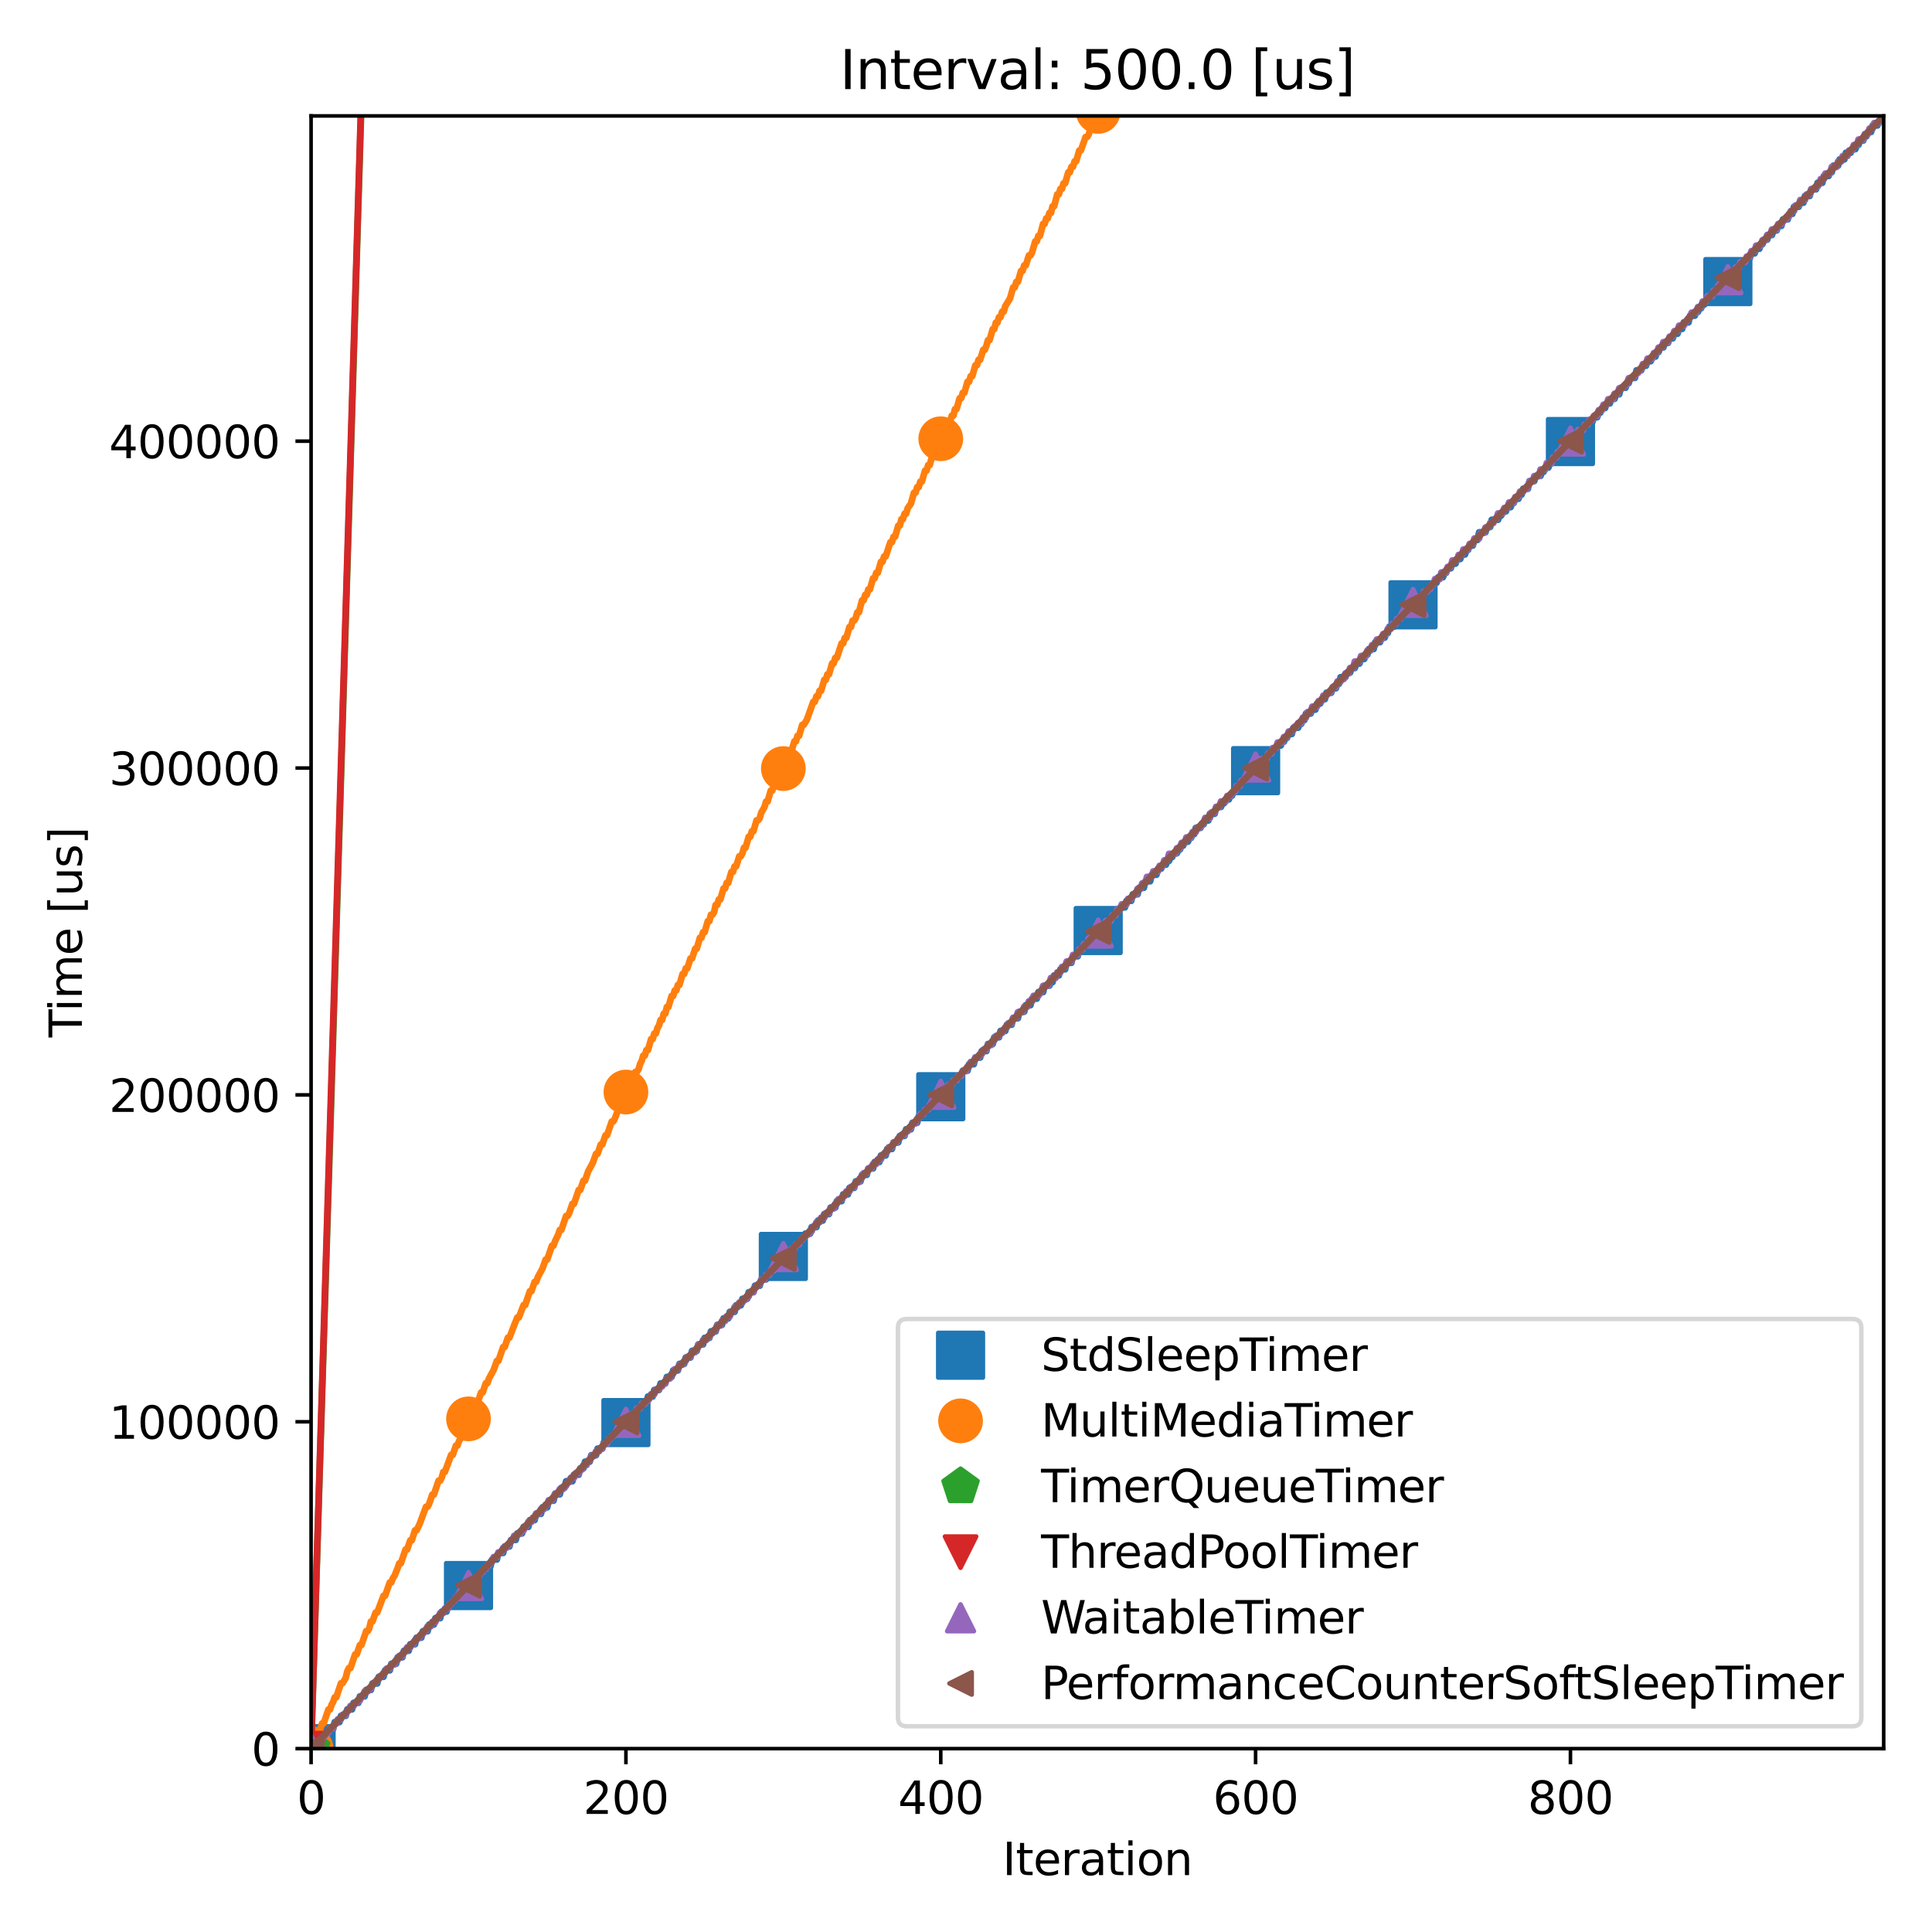<?xml version="1.0" encoding="utf-8" standalone="no"?>
<!DOCTYPE svg PUBLIC "-//W3C//DTD SVG 1.1//EN"
  "http://www.w3.org/Graphics/SVG/1.1/DTD/svg11.dtd">
<svg xmlns:xlink="http://www.w3.org/1999/xlink" width="432pt" height="432pt" viewBox="0 0 432 432" xmlns="http://www.w3.org/2000/svg" version="1.1">
 <defs>
  <style type="text/css">*{stroke-linejoin: round; stroke-linecap: butt}</style>
 </defs>
 <g id="figure_1">
  <g id="patch_1">
   <path d="M 0 432 
L 432 432 
L 432 0 
L 0 0 
z
" style="fill: #ffffff"/>
  </g>
  <g id="axes_1">
   <g id="patch_2">
    <path d="M 69.56 391 
L 421.2 391 
L 421.2 25.92 
L 69.56 25.92 
z
" style="fill: #ffffff"/>
   </g>
   <g id="matplotlib.axis_1">
    <g id="xtick_1">
     <g id="line2d_1">
      <defs>
       <path id="m8d8db7f342" d="M 0 0 
L 0 3.5 
" style="stroke: #000000; stroke-width: 0.8"/>
      </defs>
      <g>
       <use xlink:href="#m8d8db7f342" x="69.56" y="391" style="stroke: #000000; stroke-width: 0.8"/>
      </g>
     </g>
     <g id="text_1">
      <!-- 0 -->
      <g transform="translate(66.379 405.598)scale(0.1 -0.1)">
       <defs>
        <path id="DejaVuSans-30" d="M 2034 4250 
Q 1547 4250 1301 3770 
Q 1056 3291 1056 2328 
Q 1056 1369 1301 889 
Q 1547 409 2034 409 
Q 2525 409 2770 889 
Q 3016 1369 3016 2328 
Q 3016 3291 2770 3770 
Q 2525 4250 2034 4250 
z
M 2034 4750 
Q 2819 4750 3233 4129 
Q 3647 3509 3647 2328 
Q 3647 1150 3233 529 
Q 2819 -91 2034 -91 
Q 1250 -91 836 529 
Q 422 1150 422 2328 
Q 422 3509 836 4129 
Q 1250 4750 2034 4750 
z
" transform="scale(0.016)"/>
       </defs>
       <use xlink:href="#DejaVuSans-30"/>
      </g>
     </g>
    </g>
    <g id="xtick_2">
     <g id="line2d_2">
      <g>
       <use xlink:href="#m8d8db7f342" x="139.958" y="391" style="stroke: #000000; stroke-width: 0.8"/>
      </g>
     </g>
     <g id="text_2">
      <!-- 200 -->
      <g transform="translate(130.415 405.598)scale(0.1 -0.1)">
       <defs>
        <path id="DejaVuSans-32" d="M 1228 531 
L 3431 531 
L 3431 0 
L 469 0 
L 469 531 
Q 828 903 1448 1529 
Q 2069 2156 2228 2338 
Q 2531 2678 2651 2914 
Q 2772 3150 2772 3378 
Q 2772 3750 2511 3984 
Q 2250 4219 1831 4219 
Q 1534 4219 1204 4116 
Q 875 4013 500 3803 
L 500 4441 
Q 881 4594 1212 4672 
Q 1544 4750 1819 4750 
Q 2544 4750 2975 4387 
Q 3406 4025 3406 3419 
Q 3406 3131 3298 2873 
Q 3191 2616 2906 2266 
Q 2828 2175 2409 1742 
Q 1991 1309 1228 531 
z
" transform="scale(0.016)"/>
       </defs>
       <use xlink:href="#DejaVuSans-32"/>
       <use xlink:href="#DejaVuSans-30" x="63.623"/>
       <use xlink:href="#DejaVuSans-30" x="127.246"/>
      </g>
     </g>
    </g>
    <g id="xtick_3">
     <g id="line2d_3">
      <g>
       <use xlink:href="#m8d8db7f342" x="210.357" y="391" style="stroke: #000000; stroke-width: 0.8"/>
      </g>
     </g>
     <g id="text_3">
      <!-- 400 -->
      <g transform="translate(200.813 405.598)scale(0.1 -0.1)">
       <defs>
        <path id="DejaVuSans-34" d="M 2419 4116 
L 825 1625 
L 2419 1625 
L 2419 4116 
z
M 2253 4666 
L 3047 4666 
L 3047 1625 
L 3713 1625 
L 3713 1100 
L 3047 1100 
L 3047 0 
L 2419 0 
L 2419 1100 
L 313 1100 
L 313 1709 
L 2253 4666 
z
" transform="scale(0.016)"/>
       </defs>
       <use xlink:href="#DejaVuSans-34"/>
       <use xlink:href="#DejaVuSans-30" x="63.623"/>
       <use xlink:href="#DejaVuSans-30" x="127.246"/>
      </g>
     </g>
    </g>
    <g id="xtick_4">
     <g id="line2d_4">
      <g>
       <use xlink:href="#m8d8db7f342" x="280.755" y="391" style="stroke: #000000; stroke-width: 0.8"/>
      </g>
     </g>
     <g id="text_4">
      <!-- 600 -->
      <g transform="translate(271.211 405.598)scale(0.1 -0.1)">
       <defs>
        <path id="DejaVuSans-36" d="M 2113 2584 
Q 1688 2584 1439 2293 
Q 1191 2003 1191 1497 
Q 1191 994 1439 701 
Q 1688 409 2113 409 
Q 2538 409 2786 701 
Q 3034 994 3034 1497 
Q 3034 2003 2786 2293 
Q 2538 2584 2113 2584 
z
M 3366 4563 
L 3366 3988 
Q 3128 4100 2886 4159 
Q 2644 4219 2406 4219 
Q 1781 4219 1451 3797 
Q 1122 3375 1075 2522 
Q 1259 2794 1537 2939 
Q 1816 3084 2150 3084 
Q 2853 3084 3261 2657 
Q 3669 2231 3669 1497 
Q 3669 778 3244 343 
Q 2819 -91 2113 -91 
Q 1303 -91 875 529 
Q 447 1150 447 2328 
Q 447 3434 972 4092 
Q 1497 4750 2381 4750 
Q 2619 4750 2861 4703 
Q 3103 4656 3366 4563 
z
" transform="scale(0.016)"/>
       </defs>
       <use xlink:href="#DejaVuSans-36"/>
       <use xlink:href="#DejaVuSans-30" x="63.623"/>
       <use xlink:href="#DejaVuSans-30" x="127.246"/>
      </g>
     </g>
    </g>
    <g id="xtick_5">
     <g id="line2d_5">
      <g>
       <use xlink:href="#m8d8db7f342" x="351.154" y="391" style="stroke: #000000; stroke-width: 0.8"/>
      </g>
     </g>
     <g id="text_5">
      <!-- 800 -->
      <g transform="translate(341.61 405.598)scale(0.1 -0.1)">
       <defs>
        <path id="DejaVuSans-38" d="M 2034 2216 
Q 1584 2216 1326 1975 
Q 1069 1734 1069 1313 
Q 1069 891 1326 650 
Q 1584 409 2034 409 
Q 2484 409 2743 651 
Q 3003 894 3003 1313 
Q 3003 1734 2745 1975 
Q 2488 2216 2034 2216 
z
M 1403 2484 
Q 997 2584 770 2862 
Q 544 3141 544 3541 
Q 544 4100 942 4425 
Q 1341 4750 2034 4750 
Q 2731 4750 3128 4425 
Q 3525 4100 3525 3541 
Q 3525 3141 3298 2862 
Q 3072 2584 2669 2484 
Q 3125 2378 3379 2068 
Q 3634 1759 3634 1313 
Q 3634 634 3220 271 
Q 2806 -91 2034 -91 
Q 1263 -91 848 271 
Q 434 634 434 1313 
Q 434 1759 690 2068 
Q 947 2378 1403 2484 
z
M 1172 3481 
Q 1172 3119 1398 2916 
Q 1625 2713 2034 2713 
Q 2441 2713 2670 2916 
Q 2900 3119 2900 3481 
Q 2900 3844 2670 4047 
Q 2441 4250 2034 4250 
Q 1625 4250 1398 4047 
Q 1172 3844 1172 3481 
z
" transform="scale(0.016)"/>
       </defs>
       <use xlink:href="#DejaVuSans-38"/>
       <use xlink:href="#DejaVuSans-30" x="63.623"/>
       <use xlink:href="#DejaVuSans-30" x="127.246"/>
      </g>
     </g>
    </g>
    <g id="text_6">
     <!-- Iteration -->
     <g transform="translate(224.171 419.277)scale(0.1 -0.1)">
      <defs>
       <path id="DejaVuSans-49" d="M 628 4666 
L 1259 4666 
L 1259 0 
L 628 0 
L 628 4666 
z
" transform="scale(0.016)"/>
       <path id="DejaVuSans-74" d="M 1172 4494 
L 1172 3500 
L 2356 3500 
L 2356 3053 
L 1172 3053 
L 1172 1153 
Q 1172 725 1289 603 
Q 1406 481 1766 481 
L 2356 481 
L 2356 0 
L 1766 0 
Q 1100 0 847 248 
Q 594 497 594 1153 
L 594 3053 
L 172 3053 
L 172 3500 
L 594 3500 
L 594 4494 
L 1172 4494 
z
" transform="scale(0.016)"/>
       <path id="DejaVuSans-65" d="M 3597 1894 
L 3597 1613 
L 953 1613 
Q 991 1019 1311 708 
Q 1631 397 2203 397 
Q 2534 397 2845 478 
Q 3156 559 3463 722 
L 3463 178 
Q 3153 47 2828 -22 
Q 2503 -91 2169 -91 
Q 1331 -91 842 396 
Q 353 884 353 1716 
Q 353 2575 817 3079 
Q 1281 3584 2069 3584 
Q 2775 3584 3186 3129 
Q 3597 2675 3597 1894 
z
M 3022 2063 
Q 3016 2534 2758 2815 
Q 2500 3097 2075 3097 
Q 1594 3097 1305 2825 
Q 1016 2553 972 2059 
L 3022 2063 
z
" transform="scale(0.016)"/>
       <path id="DejaVuSans-72" d="M 2631 2963 
Q 2534 3019 2420 3045 
Q 2306 3072 2169 3072 
Q 1681 3072 1420 2755 
Q 1159 2438 1159 1844 
L 1159 0 
L 581 0 
L 581 3500 
L 1159 3500 
L 1159 2956 
Q 1341 3275 1631 3429 
Q 1922 3584 2338 3584 
Q 2397 3584 2469 3576 
Q 2541 3569 2628 3553 
L 2631 2963 
z
" transform="scale(0.016)"/>
       <path id="DejaVuSans-61" d="M 2194 1759 
Q 1497 1759 1228 1600 
Q 959 1441 959 1056 
Q 959 750 1161 570 
Q 1363 391 1709 391 
Q 2188 391 2477 730 
Q 2766 1069 2766 1631 
L 2766 1759 
L 2194 1759 
z
M 3341 1997 
L 3341 0 
L 2766 0 
L 2766 531 
Q 2569 213 2275 61 
Q 1981 -91 1556 -91 
Q 1019 -91 701 211 
Q 384 513 384 1019 
Q 384 1609 779 1909 
Q 1175 2209 1959 2209 
L 2766 2209 
L 2766 2266 
Q 2766 2663 2505 2880 
Q 2244 3097 1772 3097 
Q 1472 3097 1187 3025 
Q 903 2953 641 2809 
L 641 3341 
Q 956 3463 1253 3523 
Q 1550 3584 1831 3584 
Q 2591 3584 2966 3190 
Q 3341 2797 3341 1997 
z
" transform="scale(0.016)"/>
       <path id="DejaVuSans-69" d="M 603 3500 
L 1178 3500 
L 1178 0 
L 603 0 
L 603 3500 
z
M 603 4863 
L 1178 4863 
L 1178 4134 
L 603 4134 
L 603 4863 
z
" transform="scale(0.016)"/>
       <path id="DejaVuSans-6f" d="M 1959 3097 
Q 1497 3097 1228 2736 
Q 959 2375 959 1747 
Q 959 1119 1226 758 
Q 1494 397 1959 397 
Q 2419 397 2687 759 
Q 2956 1122 2956 1747 
Q 2956 2369 2687 2733 
Q 2419 3097 1959 3097 
z
M 1959 3584 
Q 2709 3584 3137 3096 
Q 3566 2609 3566 1747 
Q 3566 888 3137 398 
Q 2709 -91 1959 -91 
Q 1206 -91 779 398 
Q 353 888 353 1747 
Q 353 2609 779 3096 
Q 1206 3584 1959 3584 
z
" transform="scale(0.016)"/>
       <path id="DejaVuSans-6e" d="M 3513 2113 
L 3513 0 
L 2938 0 
L 2938 2094 
Q 2938 2591 2744 2837 
Q 2550 3084 2163 3084 
Q 1697 3084 1428 2787 
Q 1159 2491 1159 1978 
L 1159 0 
L 581 0 
L 581 3500 
L 1159 3500 
L 1159 2956 
Q 1366 3272 1645 3428 
Q 1925 3584 2291 3584 
Q 2894 3584 3203 3211 
Q 3513 2838 3513 2113 
z
" transform="scale(0.016)"/>
      </defs>
      <use xlink:href="#DejaVuSans-49"/>
      <use xlink:href="#DejaVuSans-74" x="29.492"/>
      <use xlink:href="#DejaVuSans-65" x="68.701"/>
      <use xlink:href="#DejaVuSans-72" x="130.225"/>
      <use xlink:href="#DejaVuSans-61" x="171.338"/>
      <use xlink:href="#DejaVuSans-74" x="232.617"/>
      <use xlink:href="#DejaVuSans-69" x="271.826"/>
      <use xlink:href="#DejaVuSans-6f" x="299.609"/>
      <use xlink:href="#DejaVuSans-6e" x="360.791"/>
     </g>
    </g>
   </g>
   <g id="matplotlib.axis_2">
    <g id="ytick_1">
     <g id="line2d_6">
      <defs>
       <path id="md13148b308" d="M 0 0 
L -3.5 0 
" style="stroke: #000000; stroke-width: 0.8"/>
      </defs>
      <g>
       <use xlink:href="#md13148b308" x="69.56" y="391" style="stroke: #000000; stroke-width: 0.8"/>
      </g>
     </g>
     <g id="text_7">
      <!-- 0 -->
      <g transform="translate(56.197 394.799)scale(0.1 -0.1)">
       <use xlink:href="#DejaVuSans-30"/>
      </g>
     </g>
    </g>
    <g id="ytick_2">
     <g id="line2d_7">
      <g>
       <use xlink:href="#md13148b308" x="69.56" y="317.911" style="stroke: #000000; stroke-width: 0.8"/>
      </g>
     </g>
     <g id="text_8">
      <!-- 100000 -->
      <g transform="translate(24.385 321.71)scale(0.1 -0.1)">
       <defs>
        <path id="DejaVuSans-31" d="M 794 531 
L 1825 531 
L 1825 4091 
L 703 3866 
L 703 4441 
L 1819 4666 
L 2450 4666 
L 2450 531 
L 3481 531 
L 3481 0 
L 794 0 
L 794 531 
z
" transform="scale(0.016)"/>
       </defs>
       <use xlink:href="#DejaVuSans-31"/>
       <use xlink:href="#DejaVuSans-30" x="63.623"/>
       <use xlink:href="#DejaVuSans-30" x="127.246"/>
       <use xlink:href="#DejaVuSans-30" x="190.869"/>
       <use xlink:href="#DejaVuSans-30" x="254.492"/>
       <use xlink:href="#DejaVuSans-30" x="318.115"/>
      </g>
     </g>
    </g>
    <g id="ytick_3">
     <g id="line2d_8">
      <g>
       <use xlink:href="#md13148b308" x="69.56" y="244.822" style="stroke: #000000; stroke-width: 0.8"/>
      </g>
     </g>
     <g id="text_9">
      <!-- 200000 -->
      <g transform="translate(24.385 248.621)scale(0.1 -0.1)">
       <use xlink:href="#DejaVuSans-32"/>
       <use xlink:href="#DejaVuSans-30" x="63.623"/>
       <use xlink:href="#DejaVuSans-30" x="127.246"/>
       <use xlink:href="#DejaVuSans-30" x="190.869"/>
       <use xlink:href="#DejaVuSans-30" x="254.492"/>
       <use xlink:href="#DejaVuSans-30" x="318.115"/>
      </g>
     </g>
    </g>
    <g id="ytick_4">
     <g id="line2d_9">
      <g>
       <use xlink:href="#md13148b308" x="69.56" y="171.733" style="stroke: #000000; stroke-width: 0.8"/>
      </g>
     </g>
     <g id="text_10">
      <!-- 300000 -->
      <g transform="translate(24.385 175.532)scale(0.1 -0.1)">
       <defs>
        <path id="DejaVuSans-33" d="M 2597 2516 
Q 3050 2419 3304 2112 
Q 3559 1806 3559 1356 
Q 3559 666 3084 287 
Q 2609 -91 1734 -91 
Q 1441 -91 1130 -33 
Q 819 25 488 141 
L 488 750 
Q 750 597 1062 519 
Q 1375 441 1716 441 
Q 2309 441 2620 675 
Q 2931 909 2931 1356 
Q 2931 1769 2642 2001 
Q 2353 2234 1838 2234 
L 1294 2234 
L 1294 2753 
L 1863 2753 
Q 2328 2753 2575 2939 
Q 2822 3125 2822 3475 
Q 2822 3834 2567 4026 
Q 2313 4219 1838 4219 
Q 1578 4219 1281 4162 
Q 984 4106 628 3988 
L 628 4550 
Q 988 4650 1302 4700 
Q 1616 4750 1894 4750 
Q 2613 4750 3031 4423 
Q 3450 4097 3450 3541 
Q 3450 3153 3228 2886 
Q 3006 2619 2597 2516 
z
" transform="scale(0.016)"/>
       </defs>
       <use xlink:href="#DejaVuSans-33"/>
       <use xlink:href="#DejaVuSans-30" x="63.623"/>
       <use xlink:href="#DejaVuSans-30" x="127.246"/>
       <use xlink:href="#DejaVuSans-30" x="190.869"/>
       <use xlink:href="#DejaVuSans-30" x="254.492"/>
       <use xlink:href="#DejaVuSans-30" x="318.115"/>
      </g>
     </g>
    </g>
    <g id="ytick_5">
     <g id="line2d_10">
      <g>
       <use xlink:href="#md13148b308" x="69.56" y="98.644" style="stroke: #000000; stroke-width: 0.8"/>
      </g>
     </g>
     <g id="text_11">
      <!-- 400000 -->
      <g transform="translate(24.385 102.443)scale(0.1 -0.1)">
       <use xlink:href="#DejaVuSans-34"/>
       <use xlink:href="#DejaVuSans-30" x="63.623"/>
       <use xlink:href="#DejaVuSans-30" x="127.246"/>
       <use xlink:href="#DejaVuSans-30" x="190.869"/>
       <use xlink:href="#DejaVuSans-30" x="254.492"/>
       <use xlink:href="#DejaVuSans-30" x="318.115"/>
      </g>
     </g>
    </g>
    <g id="text_12">
     <!-- Time [us] -->
     <g transform="translate(18.305 231.958)rotate(-90)scale(0.1 -0.1)">
      <defs>
       <path id="DejaVuSans-54" d="M -19 4666 
L 3928 4666 
L 3928 4134 
L 2272 4134 
L 2272 0 
L 1638 0 
L 1638 4134 
L -19 4134 
L -19 4666 
z
" transform="scale(0.016)"/>
       <path id="DejaVuSans-6d" d="M 3328 2828 
Q 3544 3216 3844 3400 
Q 4144 3584 4550 3584 
Q 5097 3584 5394 3201 
Q 5691 2819 5691 2113 
L 5691 0 
L 5113 0 
L 5113 2094 
Q 5113 2597 4934 2840 
Q 4756 3084 4391 3084 
Q 3944 3084 3684 2787 
Q 3425 2491 3425 1978 
L 3425 0 
L 2847 0 
L 2847 2094 
Q 2847 2600 2669 2842 
Q 2491 3084 2119 3084 
Q 1678 3084 1418 2786 
Q 1159 2488 1159 1978 
L 1159 0 
L 581 0 
L 581 3500 
L 1159 3500 
L 1159 2956 
Q 1356 3278 1631 3431 
Q 1906 3584 2284 3584 
Q 2666 3584 2933 3390 
Q 3200 3197 3328 2828 
z
" transform="scale(0.016)"/>
       <path id="DejaVuSans-20" transform="scale(0.016)"/>
       <path id="DejaVuSans-5b" d="M 550 4863 
L 1875 4863 
L 1875 4416 
L 1125 4416 
L 1125 -397 
L 1875 -397 
L 1875 -844 
L 550 -844 
L 550 4863 
z
" transform="scale(0.016)"/>
       <path id="DejaVuSans-75" d="M 544 1381 
L 544 3500 
L 1119 3500 
L 1119 1403 
Q 1119 906 1312 657 
Q 1506 409 1894 409 
Q 2359 409 2629 706 
Q 2900 1003 2900 1516 
L 2900 3500 
L 3475 3500 
L 3475 0 
L 2900 0 
L 2900 538 
Q 2691 219 2414 64 
Q 2138 -91 1772 -91 
Q 1169 -91 856 284 
Q 544 659 544 1381 
z
M 1991 3584 
L 1991 3584 
z
" transform="scale(0.016)"/>
       <path id="DejaVuSans-73" d="M 2834 3397 
L 2834 2853 
Q 2591 2978 2328 3040 
Q 2066 3103 1784 3103 
Q 1356 3103 1142 2972 
Q 928 2841 928 2578 
Q 928 2378 1081 2264 
Q 1234 2150 1697 2047 
L 1894 2003 
Q 2506 1872 2764 1633 
Q 3022 1394 3022 966 
Q 3022 478 2636 193 
Q 2250 -91 1575 -91 
Q 1294 -91 989 -36 
Q 684 19 347 128 
L 347 722 
Q 666 556 975 473 
Q 1284 391 1588 391 
Q 1994 391 2212 530 
Q 2431 669 2431 922 
Q 2431 1156 2273 1281 
Q 2116 1406 1581 1522 
L 1381 1569 
Q 847 1681 609 1914 
Q 372 2147 372 2553 
Q 372 3047 722 3315 
Q 1072 3584 1716 3584 
Q 2034 3584 2315 3537 
Q 2597 3491 2834 3397 
z
" transform="scale(0.016)"/>
       <path id="DejaVuSans-5d" d="M 1947 4863 
L 1947 -844 
L 622 -844 
L 622 -397 
L 1369 -397 
L 1369 4416 
L 622 4416 
L 622 4863 
L 1947 4863 
z
" transform="scale(0.016)"/>
      </defs>
      <use xlink:href="#DejaVuSans-54"/>
      <use xlink:href="#DejaVuSans-69" x="57.959"/>
      <use xlink:href="#DejaVuSans-6d" x="85.742"/>
      <use xlink:href="#DejaVuSans-65" x="183.154"/>
      <use xlink:href="#DejaVuSans-20" x="244.678"/>
      <use xlink:href="#DejaVuSans-5b" x="276.465"/>
      <use xlink:href="#DejaVuSans-75" x="315.479"/>
      <use xlink:href="#DejaVuSans-73" x="378.857"/>
      <use xlink:href="#DejaVuSans-5d" x="430.957"/>
     </g>
    </g>
   </g>
   <g id="line2d_11">
    <path d="M 69.56 391 
L 70.264 391 
L 70.616 389.536 
L 71.672 389.536 
L 72.024 388.077 
L 73.08 388.076 
L 73.432 386.617 
L 74.488 386.617 
L 74.84 385.068 
L 75.896 385.066 
L 76.248 383.666 
L 77.304 383.665 
L 77.656 382.219 
L 78.712 382.219 
L 79.064 380.761 
L 80.12 380.76 
L 80.472 379.315 
L 81.528 379.315 
L 81.88 377.862 
L 82.936 377.862 
L 83.288 376.428 
L 84.344 376.428 
L 84.696 374.939 
L 85.752 374.939 
L 86.104 373.485 
L 87.16 373.485 
L 87.512 372.027 
L 88.568 372.027 
L 88.92 370.572 
L 89.976 370.572 
L 90.328 369.11 
L 91.384 369.109 
L 91.735 367.657 
L 92.791 367.656 
L 93.143 366.193 
L 94.199 366.193 
L 94.551 364.755 
L 95.607 364.755 
L 95.959 363.262 
L 97.015 363.261 
L 97.367 361.82 
L 98.423 361.82 
L 98.775 360.362 
L 99.831 360.362 
L 100.183 358.9 
L 101.239 358.9 
L 101.591 357.447 
L 102.647 357.447 
L 102.999 355.999 
L 104.055 355.999 
L 104.407 354.529 
L 105.463 354.529 
L 105.815 353.106 
L 106.871 353.106 
L 107.223 351.624 
L 108.279 351.623 
L 108.631 350.166 
L 109.687 350.166 
L 110.039 348.709 
L 111.095 348.709 
L 111.447 347.241 
L 112.503 347.241 
L 112.855 345.793 
L 113.911 345.793 
L 114.263 344.334 
L 115.319 344.334 
L 115.671 342.876 
L 116.727 342.876 
L 117.079 341.42 
L 118.135 341.42 
L 118.487 339.896 
L 119.543 339.896 
L 119.895 338.504 
L 120.951 338.504 
L 121.303 337.041 
L 122.359 337.041 
L 122.711 335.56 
L 123.767 335.56 
L 124.119 334.131 
L 125.175 334.13 
L 125.527 332.672 
L 126.231 332.672 
L 126.583 331.208 
L 127.991 331.207 
L 128.343 329.746 
L 129.399 329.746 
L 129.751 328.32 
L 130.455 328.32 
L 130.807 326.841 
L 131.863 326.84 
L 132.215 325.383 
L 133.271 325.383 
L 133.623 323.921 
L 134.679 323.921 
L 135.031 322.467 
L 136.086 322.466 
L 136.438 321.006 
L 137.494 321.005 
L 137.846 319.543 
L 138.902 319.543 
L 139.254 318.091 
L 140.31 318.091 
L 140.662 316.657 
L 141.718 316.657 
L 142.07 315.176 
L 143.126 315.175 
L 143.478 313.709 
L 144.534 313.708 
L 144.886 312.262 
L 145.942 312.261 
L 146.294 310.803 
L 147.35 310.803 
L 147.702 309.345 
L 148.758 309.344 
L 149.11 307.885 
L 150.166 307.885 
L 150.518 306.428 
L 151.574 306.427 
L 151.926 304.958 
L 152.982 304.957 
L 153.334 303.543 
L 154.39 303.542 
L 154.742 302.061 
L 155.798 302.061 
L 156.15 300.616 
L 157.206 300.616 
L 157.558 299.158 
L 158.614 299.157 
L 158.966 297.706 
L 160.022 297.706 
L 160.374 296.247 
L 161.43 296.246 
L 161.782 294.8 
L 162.838 294.799 
L 163.19 293.332 
L 164.246 293.332 
L 164.598 291.872 
L 165.654 291.872 
L 166.006 290.416 
L 167.062 290.416 
L 167.414 288.942 
L 168.47 288.941 
L 168.822 287.485 
L 169.878 287.485 
L 170.23 286.065 
L 171.286 286.065 
L 171.638 285.319 
L 171.99 285.319 
L 172.342 283.857 
L 173.398 283.857 
L 173.75 282.403 
L 174.806 282.403 
L 175.158 280.945 
L 176.214 280.945 
L 176.566 279.504 
L 177.622 279.503 
L 177.974 278.738 
L 178.326 278.738 
L 178.678 277.3 
L 179.733 277.3 
L 180.085 275.843 
L 181.141 275.843 
L 181.493 274.382 
L 182.549 274.382 
L 182.901 272.926 
L 183.957 272.926 
L 184.309 271.468 
L 185.365 271.468 
L 185.717 270.012 
L 186.773 270.011 
L 187.125 268.571 
L 188.181 268.571 
L 188.533 267.065 
L 189.589 267.064 
L 189.941 265.606 
L 190.997 265.606 
L 191.349 264.161 
L 192.405 264.161 
L 192.757 262.699 
L 193.813 262.699 
L 194.165 261.276 
L 195.221 261.261 
L 195.573 259.823 
L 196.629 259.822 
L 196.981 258.366 
L 198.037 258.366 
L 198.389 256.906 
L 199.445 256.906 
L 199.797 255.445 
L 200.853 255.445 
L 201.205 253.988 
L 202.261 253.988 
L 202.613 252.514 
L 203.669 252.513 
L 204.021 251.057 
L 205.077 251.056 
L 205.429 249.613 
L 206.485 249.612 
L 206.837 248.157 
L 207.893 248.152 
L 208.245 246.703 
L 209.301 246.703 
L 209.653 245.232 
L 210.709 245.231 
L 211.061 243.781 
L 212.117 243.78 
L 212.469 242.313 
L 213.525 242.313 
L 213.877 240.85 
L 214.933 240.85 
L 215.285 239.411 
L 216.341 239.41 
L 216.693 237.959 
L 217.749 237.958 
L 218.101 236.478 
L 219.157 236.478 
L 219.509 235.023 
L 220.565 235.023 
L 220.917 233.448 
L 221.973 233.448 
L 222.325 231.941 
L 223.381 231.94 
L 223.732 230.516 
L 224.788 230.515 
L 225.14 229.132 
L 226.196 229.131 
L 226.548 227.679 
L 227.604 227.678 
L 227.956 226.22 
L 229.012 226.219 
L 229.364 224.758 
L 230.42 224.757 
L 230.772 223.3 
L 231.828 223.299 
L 232.18 221.841 
L 233.236 221.84 
L 233.588 220.384 
L 234.644 220.383 
L 234.996 219.621 
L 235.348 219.62 
L 235.7 218.118 
L 236.756 218.116 
L 237.108 216.738 
L 238.164 216.737 
L 238.516 215.283 
L 239.572 215.282 
L 239.924 213.826 
L 240.98 213.825 
L 241.332 212.363 
L 242.388 212.362 
L 242.74 210.91 
L 243.796 210.909 
L 244.148 209.451 
L 245.204 209.45 
L 245.556 208.071 
L 246.26 208.071 
L 246.612 207.271 
L 247.316 207.271 
L 247.668 205.737 
L 248.724 205.736 
L 249.076 204.349 
L 250.132 204.348 
L 250.484 202.885 
L 251.54 202.884 
L 251.892 201.427 
L 252.948 201.426 
L 253.3 199.967 
L 254.356 199.967 
L 254.708 198.513 
L 255.764 198.512 
L 256.116 197.054 
L 257.172 197.054 
L 257.524 195.597 
L 258.58 195.596 
L 258.932 194.214 
L 259.636 194.214 
L 259.988 193.355 
L 260.692 193.354 
L 261.044 192.501 
L 261.396 192.5 
L 261.748 191.638 
L 262.1 191.638 
L 262.452 190.786 
L 263.156 190.785 
L 263.508 189.926 
L 263.86 189.925 
L 264.212 189.067 
L 264.564 189.067 
L 264.916 188.213 
L 265.62 188.212 
L 265.972 187.361 
L 266.324 187.36 
L 266.676 186.511 
L 267.028 186.51 
L 267.379 185.121 
L 268.435 185.12 
L 268.787 184.319 
L 269.139 184.318 
L 269.491 183.46 
L 270.195 183.459 
L 270.547 181.953 
L 271.603 181.952 
L 271.955 180.434 
L 273.011 180.434 
L 273.363 179.598 
L 273.715 179.597 
L 274.067 178.762 
L 274.771 178.761 
L 275.123 177.928 
L 275.475 177.927 
L 275.827 177.093 
L 276.179 177.093 
L 276.531 176.26 
L 276.883 176.259 
L 277.235 175.426 
L 277.939 175.426 
L 278.291 174.033 
L 279.347 174.032 
L 279.699 173.177 
L 280.051 173.176 
L 280.403 172.318 
L 280.755 172.318 
L 281.107 171.457 
L 281.811 171.456 
L 282.163 169.924 
L 283.219 169.923 
L 283.571 168.417 
L 284.627 168.416 
L 284.979 167.561 
L 285.331 167.56 
L 285.683 166.699 
L 286.387 166.698 
L 286.739 165.839 
L 287.091 165.838 
L 287.443 164.981 
L 287.795 164.98 
L 288.147 164.128 
L 288.851 164.128 
L 289.203 162.726 
L 290.259 162.725 
L 290.611 161.856 
L 290.963 161.855 
L 291.315 161.003 
L 291.667 161.002 
L 292.019 159.548 
L 293.075 159.547 
L 293.427 158.673 
L 294.131 158.672 
L 294.483 157.328 
L 295.187 157.327 
L 295.539 156.338 
L 296.243 156.337 
L 296.595 154.911 
L 297.651 154.911 
L 298.003 153.9 
L 298.707 153.899 
L 299.059 152.88 
L 299.411 152.879 
L 299.763 151.425 
L 300.819 151.424 
L 301.171 150.405 
L 301.875 150.404 
L 302.227 149.383 
L 302.931 149.382 
L 303.283 148.365 
L 303.987 148.364 
L 304.339 147.346 
L 305.043 147.345 
L 305.395 146.371 
L 305.747 146.37 
L 306.099 145.121 
L 307.155 145.12 
L 307.507 143.6 
L 308.563 143.599 
L 308.915 142.575 
L 309.619 142.574 
L 309.971 141.563 
L 310.323 141.563 
L 310.675 140.121 
L 311.73 140.12 
L 312.082 139.094 
L 312.786 139.093 
L 313.138 137.647 
L 314.194 137.646 
L 314.546 136.255 
L 315.602 136.254 
L 315.954 135.234 
L 316.658 135.234 
L 317.01 134.198 
L 317.714 134.197 
L 318.066 133.013 
L 318.77 133.012 
L 319.122 131.301 
L 320.53 131.3 
L 320.882 130.284 
L 321.234 130.284 
L 321.586 129.07 
L 322.642 129.069 
L 322.994 128.094 
L 323.346 128.093 
L 323.698 127.064 
L 324.402 127.064 
L 324.754 126.034 
L 325.458 126.033 
L 325.81 125.006 
L 326.514 125.005 
L 326.866 123.984 
L 327.57 123.983 
L 327.922 122.956 
L 328.274 122.955 
L 328.626 121.986 
L 329.33 121.985 
L 329.682 120.732 
L 330.386 120.731 
L 330.738 119.022 
L 332.146 119.021 
L 332.498 117.839 
L 333.202 117.839 
L 333.554 116.226 
L 334.962 116.225 
L 335.314 115.287 
L 335.666 115.286 
L 336.018 114.341 
L 336.722 114.341 
L 337.074 113.4 
L 337.778 113.399 
L 338.13 112.46 
L 338.482 112.459 
L 338.834 111.523 
L 339.538 111.522 
L 339.89 110.582 
L 340.242 110.581 
L 340.594 109.284 
L 341.65 109.283 
L 342.002 107.575 
L 343.058 107.574 
L 343.41 106.407 
L 344.466 106.407 
L 344.818 105.484 
L 345.17 105.484 
L 345.522 104.545 
L 346.226 104.545 
L 346.578 103.598 
L 346.93 103.597 
L 347.282 102.664 
L 347.986 102.663 
L 348.338 101.721 
L 348.69 101.72 
L 349.042 100.761 
L 349.746 100.76 
L 350.098 99.757 
L 350.802 99.756 
L 351.154 98.727 
L 351.858 98.726 
L 352.21 97.726 
L 352.562 97.725 
L 352.914 96.526 
L 353.97 96.526 
L 354.322 95.483 
L 355.026 95.482 
L 355.377 94.313 
L 356.081 94.313 
L 356.433 93.287 
L 357.137 93.286 
L 357.489 92.262 
L 357.841 92.262 
L 358.193 91.242 
L 358.897 91.241 
L 359.249 90.21 
L 359.953 90.21 
L 360.305 89.19 
L 361.009 89.189 
L 361.361 88.159 
L 362.065 88.158 
L 362.417 86.703 
L 363.473 86.702 
L 363.825 85.679 
L 364.177 85.678 
L 364.529 84.483 
L 365.585 84.482 
L 365.937 82.806 
L 366.993 82.805 
L 367.345 81.783 
L 368.049 81.782 
L 368.401 80.761 
L 369.105 80.76 
L 369.457 79.738 
L 370.161 79.738 
L 370.513 78.718 
L 370.865 78.717 
L 371.217 77.691 
L 371.921 77.69 
L 372.273 76.675 
L 372.977 76.675 
L 373.329 75.647 
L 374.033 75.646 
L 374.385 74.622 
L 375.089 74.622 
L 375.441 73.536 
L 376.145 73.536 
L 376.497 72.087 
L 377.553 72.086 
L 377.905 70.583 
L 378.961 70.582 
L 379.313 69.751 
L 379.665 69.751 
L 380.017 68.924 
L 380.369 68.924 
L 380.721 68.103 
L 381.073 68.103 
L 381.425 67.161 
L 382.129 67.16 
L 382.481 66.22 
L 383.185 66.219 
L 383.537 65.282 
L 383.889 65.282 
L 384.241 63.988 
L 385.297 63.987 
L 385.649 62.962 
L 386.353 62.962 
L 386.705 61.935 
L 387.057 61.935 
L 387.409 61.126 
L 388.113 61.125 
L 388.465 59.707 
L 389.169 59.706 
L 389.521 58.69 
L 390.225 58.689 
L 390.577 57.669 
L 391.281 57.669 
L 391.633 56.649 
L 392.337 56.648 
L 392.689 55.626 
L 393.393 55.626 
L 393.745 54.604 
L 394.097 54.603 
L 394.449 53.578 
L 395.153 53.577 
L 395.505 52.559 
L 396.209 52.558 
L 396.561 51.531 
L 397.265 51.53 
L 397.617 50.507 
L 398.321 50.506 
L 398.673 49.066 
L 399.728 49.064 
L 400.08 47.823 
L 400.784 47.822 
L 401.136 46.241 
L 402.192 46.24 
L 402.544 45.325 
L 403.248 45.324 
L 403.6 43.818 
L 404.656 43.817 
L 405.008 42.33 
L 406.064 42.33 
L 406.416 40.878 
L 407.472 40.877 
L 407.824 39.35 
L 408.88 39.349 
L 409.232 38.513 
L 409.584 38.512 
L 409.936 37.054 
L 410.992 37.054 
L 411.344 35.643 
L 412.4 35.642 
L 412.752 34.163 
L 413.808 34.163 
L 414.16 33.344 
L 414.864 33.344 
L 415.216 32.383 
L 415.568 32.382 
L 415.92 31.422 
L 416.624 31.421 
L 416.976 30.466 
L 417.328 30.465 
L 417.68 29.504 
L 418.384 29.504 
L 418.736 28.051 
L 419.792 28.05 
L 420.144 27.094 
L 420.848 27.093 
L 421.2 25.831 
L 421.2 25.831 
" clip-path="url(#pe6d99fba6d)" style="fill: none; stroke: #1f77b4; stroke-width: 1.5; stroke-linecap: square"/>
   </g>
   <g id="line2d_12">
    <path d="M 69.56 391 
L 104.759 354.529 
L 139.958 318.091 
L 175.158 280.945 
L 210.357 245.232 
L 245.556 208.071 
L 280.755 172.318 
L 315.954 135.234 
L 351.154 98.727 
L 386.353 62.962 
" clip-path="url(#pe6d99fba6d)" style="fill: none"/>
    <defs>
     <path id="m1d216d710b" d="M -5 5 
L 5 5 
L 5 -5 
L -5 -5 
z
" style="stroke: #1f77b4; stroke-linejoin: miter"/>
    </defs>
    <g clip-path="url(#pe6d99fba6d)">
     <use xlink:href="#m1d216d710b" x="69.56" y="391" style="fill: #1f77b4; stroke: #1f77b4; stroke-linejoin: miter"/>
     <use xlink:href="#m1d216d710b" x="104.759" y="354.529" style="fill: #1f77b4; stroke: #1f77b4; stroke-linejoin: miter"/>
     <use xlink:href="#m1d216d710b" x="139.958" y="318.091" style="fill: #1f77b4; stroke: #1f77b4; stroke-linejoin: miter"/>
     <use xlink:href="#m1d216d710b" x="175.158" y="280.945" style="fill: #1f77b4; stroke: #1f77b4; stroke-linejoin: miter"/>
     <use xlink:href="#m1d216d710b" x="210.357" y="245.232" style="fill: #1f77b4; stroke: #1f77b4; stroke-linejoin: miter"/>
     <use xlink:href="#m1d216d710b" x="245.556" y="208.071" style="fill: #1f77b4; stroke: #1f77b4; stroke-linejoin: miter"/>
     <use xlink:href="#m1d216d710b" x="280.755" y="172.318" style="fill: #1f77b4; stroke: #1f77b4; stroke-linejoin: miter"/>
     <use xlink:href="#m1d216d710b" x="315.954" y="135.234" style="fill: #1f77b4; stroke: #1f77b4; stroke-linejoin: miter"/>
     <use xlink:href="#m1d216d710b" x="351.154" y="98.727" style="fill: #1f77b4; stroke: #1f77b4; stroke-linejoin: miter"/>
     <use xlink:href="#m1d216d710b" x="386.353" y="62.962" style="fill: #1f77b4; stroke: #1f77b4; stroke-linejoin: miter"/>
    </g>
   </g>
   <g id="line2d_13">
    <path d="M 69.56 391 
L 69.912 390.402 
L 70.968 387.613 
L 71.672 386.408 
L 72.024 385.365 
L 72.376 385.357 
L 73.432 382.262 
L 73.784 382.254 
L 74.136 381.218 
L 74.488 380.564 
L 74.84 379.529 
L 75.192 379.521 
L 76.248 376.371 
L 76.6 376.363 
L 77.304 375.182 
L 77.656 373.733 
L 78.008 372.993 
L 78.36 372.989 
L 79.416 369.909 
L 79.768 369.901 
L 80.472 367.836 
L 80.824 367.828 
L 81.88 364.732 
L 82.232 364.724 
L 82.584 364.069 
L 82.936 362.572 
L 83.288 362.564 
L 83.992 360.573 
L 84.344 360.565 
L 85.752 356.833 
L 86.104 356.825 
L 87.16 353.825 
L 87.512 353.817 
L 87.864 352.851 
L 88.216 352.361 
L 88.92 350.615 
L 89.272 349.58 
L 89.624 349.572 
L 90.68 346.481 
L 91.032 346.473 
L 91.735 344.425 
L 92.087 344.417 
L 92.791 342.185 
L 93.143 342.177 
L 93.847 340.731 
L 95.255 336.921 
L 95.607 336.912 
L 95.959 336.26 
L 96.663 334.2 
L 97.015 334.193 
L 98.071 331.088 
L 98.423 331.08 
L 98.775 330.392 
L 99.127 329.124 
L 99.479 329.117 
L 100.887 325.314 
L 101.239 325.306 
L 101.943 323.243 
L 102.295 323.235 
L 102.647 322.209 
L 102.999 321.639 
L 104.759 317.261 
L 105.111 317.253 
L 105.815 315.386 
L 106.167 314.462 
L 106.519 314.454 
L 107.575 311.359 
L 107.927 311.351 
L 108.631 309.289 
L 108.983 309.281 
L 109.335 308.254 
L 110.391 306.3 
L 111.095 304.3 
L 111.447 304.292 
L 112.503 301.203 
L 112.855 301.195 
L 113.559 299.116 
L 113.911 299.108 
L 114.967 296.348 
L 115.671 294.591 
L 116.023 294.583 
L 117.079 291.823 
L 117.431 291.815 
L 118.487 288.721 
L 118.839 288.713 
L 119.543 286.634 
L 119.895 286.626 
L 120.247 285.602 
L 121.303 283.643 
L 122.007 281.649 
L 122.359 281.641 
L 123.415 278.538 
L 123.767 278.53 
L 124.119 277.512 
L 124.823 276.057 
L 125.175 275.019 
L 125.527 275.01 
L 126.583 271.887 
L 126.935 271.878 
L 127.287 271.257 
L 127.991 269.182 
L 128.343 269.174 
L 129.399 266.082 
L 129.751 266.074 
L 130.455 264.014 
L 130.807 264.007 
L 131.511 261.944 
L 132.567 259.983 
L 133.271 258.004 
L 133.623 257.996 
L 134.327 255.929 
L 134.679 255.921 
L 135.383 253.863 
L 135.734 253.855 
L 136.79 250.771 
L 137.142 250.763 
L 137.494 250.069 
L 138.55 247.294 
L 138.902 247.286 
L 139.958 244.184 
L 140.31 244.176 
L 141.014 242.141 
L 141.366 242.133 
L 142.07 239.675 
L 142.422 239.667 
L 142.774 239.12 
L 143.126 237.938 
L 143.478 237.218 
L 143.83 236.044 
L 144.182 236.037 
L 144.534 234.81 
L 144.886 234.802 
L 145.59 232.339 
L 145.942 232.331 
L 146.294 231.11 
L 146.646 231.102 
L 146.998 229.882 
L 147.35 229.308 
L 147.702 228.075 
L 148.054 228.067 
L 148.406 226.662 
L 148.758 226.653 
L 149.11 225.164 
L 149.462 225.156 
L 150.166 222.703 
L 150.518 222.695 
L 150.87 221.473 
L 151.222 221.465 
L 151.574 220.239 
L 151.926 220.23 
L 152.63 217.777 
L 152.982 217.768 
L 153.334 216.542 
L 153.686 216.534 
L 154.39 214.316 
L 154.742 214.311 
L 155.446 212.138 
L 155.798 212.131 
L 156.502 209.691 
L 156.854 209.683 
L 157.206 208.448 
L 157.558 208.44 
L 158.262 205.982 
L 158.614 205.973 
L 158.966 204.537 
L 159.318 204.529 
L 159.67 203.961 
L 160.022 202.344 
L 160.374 202.336 
L 160.726 201.122 
L 161.078 201.114 
L 161.782 198.66 
L 162.134 198.652 
L 162.486 197.427 
L 162.838 197.419 
L 163.542 194.972 
L 163.894 194.964 
L 164.246 193.739 
L 164.598 193.731 
L 165.302 191.473 
L 165.654 191.467 
L 166.006 190.784 
L 166.358 189.547 
L 166.71 189.539 
L 167.414 187.098 
L 167.766 187.089 
L 168.118 185.868 
L 168.47 185.86 
L 169.174 183.426 
L 169.526 183.417 
L 169.878 182.908 
L 170.23 181.678 
L 170.934 180.476 
L 171.286 179.243 
L 171.638 179.235 
L 172.342 176.783 
L 172.694 176.775 
L 173.046 175.55 
L 173.398 175.542 
L 174.102 173.097 
L 174.454 173.089 
L 174.806 171.861 
L 175.158 171.853 
L 175.51 170.635 
L 176.566 168.905 
L 176.918 168.143 
L 177.622 165.763 
L 177.974 165.756 
L 178.326 164.533 
L 178.678 164.525 
L 179.382 162.077 
L 179.733 162.069 
L 180.437 160.892 
L 181.845 156.931 
L 182.197 156.923 
L 182.549 155.705 
L 182.901 155.697 
L 183.253 154.47 
L 183.605 154.462 
L 184.309 152.017 
L 184.661 152.009 
L 185.013 150.781 
L 185.365 150.773 
L 186.069 148.326 
L 186.421 148.317 
L 186.773 147.096 
L 187.125 147.085 
L 188.181 143.871 
L 188.533 143.863 
L 188.885 142.638 
L 189.237 142.63 
L 189.941 140.19 
L 190.293 140.182 
L 190.645 138.774 
L 190.997 138.766 
L 191.349 138.156 
L 191.701 136.932 
L 192.053 136.924 
L 192.757 134.241 
L 193.109 134.233 
L 193.461 133.015 
L 193.813 133.007 
L 194.165 131.783 
L 194.517 131.775 
L 195.221 129.319 
L 195.573 129.31 
L 195.925 128.089 
L 196.277 128.081 
L 196.981 125.628 
L 197.333 125.62 
L 197.685 124.434 
L 198.037 124.425 
L 199.093 121.241 
L 199.445 121.233 
L 199.797 120.016 
L 200.149 120.008 
L 200.853 117.544 
L 201.205 117.535 
L 201.557 116.094 
L 201.909 116.086 
L 202.261 114.866 
L 202.613 114.858 
L 202.965 113.634 
L 203.669 112.638 
L 204.373 110.162 
L 204.725 110.154 
L 205.077 108.935 
L 205.429 108.927 
L 205.781 107.696 
L 206.133 107.688 
L 206.837 105.237 
L 207.189 105.228 
L 207.541 104.006 
L 207.893 103.999 
L 208.597 101.359 
L 208.949 101.351 
L 209.301 101.005 
L 210.005 99.337 
L 210.357 98.107 
L 210.709 98.099 
L 211.413 95.636 
L 211.765 95.628 
L 212.117 94.188 
L 212.469 94.18 
L 212.821 92.949 
L 213.173 92.941 
L 213.525 91.497 
L 213.877 91.489 
L 214.581 89.047 
L 214.933 89.039 
L 215.285 87.82 
L 215.637 87.812 
L 216.341 85.354 
L 216.693 85.346 
L 217.045 84.128 
L 217.397 84.12 
L 218.101 81.672 
L 218.453 81.664 
L 218.805 80.451 
L 219.157 80.443 
L 219.861 78.22 
L 220.213 78.214 
L 220.565 77.296 
L 220.917 76.064 
L 221.269 76.056 
L 221.973 73.59 
L 222.325 73.58 
L 222.677 72.145 
L 223.029 72.137 
L 223.381 70.92 
L 223.732 70.912 
L 224.084 69.684 
L 224.436 69.676 
L 224.788 68.461 
L 225.844 66.726 
L 226.548 64.262 
L 226.9 64.254 
L 227.252 63.03 
L 227.604 63.022 
L 228.308 60.578 
L 228.66 60.57 
L 229.012 59.345 
L 229.364 59.337 
L 230.068 57.119 
L 230.42 57.111 
L 230.772 56.437 
L 231.476 53.976 
L 231.828 53.968 
L 232.18 52.745 
L 232.532 52.737 
L 233.236 50.058 
L 233.588 50.05 
L 233.94 48.823 
L 234.292 48.815 
L 234.644 47.613 
L 234.996 47.605 
L 235.348 46.145 
L 235.7 46.138 
L 236.404 43.461 
L 236.756 43.453 
L 237.108 42.235 
L 237.46 42.226 
L 237.812 40.998 
L 238.164 40.99 
L 238.868 38.538 
L 239.22 38.53 
L 239.572 37.304 
L 239.924 37.296 
L 240.276 36.081 
L 240.628 36.073 
L 241.332 33.651 
L 241.684 33.643 
L 242.74 30.637 
L 243.092 30.63 
L 243.444 30.061 
L 244.148 27.594 
L 244.5 27.586 
L 244.852 26.376 
L 245.204 26.368 
L 245.556 24.913 
L 245.908 24.905 
L 246.612 22.452 
L 246.964 22.444 
L 247.316 21.46 
L 247.668 21.452 
L 248.372 19.001 
L 248.724 18.993 
L 249.076 17.772 
L 249.428 17.764 
L 250.132 15.315 
L 250.484 15.307 
L 250.836 14.091 
L 251.188 14.083 
L 251.892 11.625 
L 252.244 11.617 
L 253.3 8.646 
L 253.652 8.637 
L 254.004 7.204 
L 254.356 7.196 
L 254.708 5.974 
L 255.06 5.966 
L 255.764 3.522 
L 256.116 3.514 
L 256.468 2.049 
L 256.82 2.041 
L 257.172 0.823 
L 257.524 0.815 
L 258.044 -1 
L 258.044 -1 
" clip-path="url(#pe6d99fba6d)" style="fill: none; stroke: #ff7f0e; stroke-width: 1.5; stroke-linecap: square"/>
   </g>
   <g id="line2d_14">
    <path d="M 69.56 391 
L 104.759 317.261 
L 139.958 244.184 
L 175.158 171.853 
L 210.357 98.107 
L 245.556 24.913 
L 258.151 -1 
" clip-path="url(#pe6d99fba6d)" style="fill: none"/>
    <defs>
     <path id="m49979e0760" d="M 0 4.5 
C 1.193 4.5 2.338 4.026 3.182 3.182 
C 4.026 2.338 4.5 1.193 4.5 0 
C 4.5 -1.193 4.026 -2.338 3.182 -3.182 
C 2.338 -4.026 1.193 -4.5 0 -4.5 
C -1.193 -4.5 -2.338 -4.026 -3.182 -3.182 
C -4.026 -2.338 -4.5 -1.193 -4.5 0 
C -4.5 1.193 -4.026 2.338 -3.182 3.182 
C -2.338 4.026 -1.193 4.5 0 4.5 
z
" style="stroke: #ff7f0e"/>
    </defs>
    <g clip-path="url(#pe6d99fba6d)">
     <use xlink:href="#m49979e0760" x="69.56" y="391" style="fill: #ff7f0e; stroke: #ff7f0e"/>
     <use xlink:href="#m49979e0760" x="104.759" y="317.261" style="fill: #ff7f0e; stroke: #ff7f0e"/>
     <use xlink:href="#m49979e0760" x="139.958" y="244.184" style="fill: #ff7f0e; stroke: #ff7f0e"/>
     <use xlink:href="#m49979e0760" x="175.158" y="171.853" style="fill: #ff7f0e; stroke: #ff7f0e"/>
     <use xlink:href="#m49979e0760" x="210.357" y="98.107" style="fill: #ff7f0e; stroke: #ff7f0e"/>
     <use xlink:href="#m49979e0760" x="245.556" y="24.913" style="fill: #ff7f0e; stroke: #ff7f0e"/>
     <use xlink:href="#m49979e0760" x="258.151" y="-1" style="fill: #ff7f0e; stroke: #ff7f0e"/>
    </g>
   </g>
   <g id="line2d_15">
    <path d="M 69.56 391 
L 73.784 254.886 
L 80.472 34.075 
L 81.535 -1 
L 81.535 -1 
" clip-path="url(#pe6d99fba6d)" style="fill: none; stroke: #2ca02c; stroke-width: 1.5; stroke-linecap: square"/>
   </g>
   <g id="line2d_16">
    <path d="M 69.56 391 
L 81.506 -1 
" clip-path="url(#pe6d99fba6d)" style="fill: none"/>
    <defs>
     <path id="m94621ddd42" d="M 0 -4 
L -3.804 -1.236 
L -2.351 3.236 
L 2.351 3.236 
L 3.804 -1.236 
z
" style="stroke: #2ca02c; stroke-linejoin: miter"/>
    </defs>
    <g clip-path="url(#pe6d99fba6d)">
     <use xlink:href="#m94621ddd42" x="69.56" y="391" style="fill: #2ca02c; stroke: #2ca02c; stroke-linejoin: miter"/>
     <use xlink:href="#m94621ddd42" x="81.506" y="-1" style="fill: #2ca02c; stroke: #2ca02c; stroke-linejoin: miter"/>
    </g>
   </g>
   <g id="line2d_17">
    <path d="M 69.56 391 
L 79.768 55.663 
L 81.484 -1 
L 81.484 -1 
" clip-path="url(#pe6d99fba6d)" style="fill: none; stroke: #d62728; stroke-width: 1.5; stroke-linecap: square"/>
   </g>
   <g id="line2d_18">
    <path d="M 69.56 391 
L 81.484 -1 
" clip-path="url(#pe6d99fba6d)" style="fill: none"/>
    <defs>
     <path id="m7a7e099eca" d="M -0 3.5 
L 3.5 -3.5 
L -3.5 -3.5 
z
" style="stroke: #d62728; stroke-linejoin: miter"/>
    </defs>
    <g clip-path="url(#pe6d99fba6d)">
     <use xlink:href="#m7a7e099eca" x="69.56" y="391" style="fill: #d62728; stroke: #d62728; stroke-linejoin: miter"/>
     <use xlink:href="#m7a7e099eca" x="81.484" y="-1" style="fill: #d62728; stroke: #d62728; stroke-linejoin: miter"/>
    </g>
   </g>
   <g id="line2d_19">
    <path d="M 69.56 391 
L 69.912 390.991 
L 70.264 390.218 
L 70.616 390.21 
L 70.968 389.558 
L 71.32 389.55 
L 71.672 388.889 
L 72.024 388.881 
L 72.376 388.12 
L 72.728 388.113 
L 73.08 387.385 
L 73.432 387.38 
L 73.784 386.434 
L 74.488 386.424 
L 74.84 385.433 
L 75.192 385.425 
L 75.544 384.436 
L 76.248 384.426 
L 76.6 383.444 
L 77.304 383.434 
L 77.656 382.454 
L 78.008 382.446 
L 78.36 381.453 
L 79.064 381.443 
L 79.416 380.744 
L 79.768 380.735 
L 80.12 380.217 
L 80.472 380.212 
L 80.824 379.211 
L 81.176 379.202 
L 81.528 378.21 
L 82.232 378.2 
L 82.584 377.527 
L 82.936 377.518 
L 83.64 376.224 
L 83.992 376.218 
L 84.344 375.5 
L 84.696 375.496 
L 85.048 374.769 
L 85.4 374.763 
L 85.752 374.069 
L 86.104 374.064 
L 86.456 373.11 
L 87.16 373.101 
L 87.512 372.16 
L 88.216 372.151 
L 88.568 371.214 
L 88.92 371.206 
L 89.272 370.263 
L 89.976 370.253 
L 90.328 369.318 
L 90.68 369.311 
L 91.032 368.366 
L 91.735 368.356 
L 92.087 367.649 
L 92.439 367.641 
L 92.791 366.702 
L 93.143 366.694 
L 93.495 366.141 
L 93.847 366.132 
L 94.199 365.372 
L 94.551 365.366 
L 94.903 364.664 
L 95.255 364.659 
L 95.607 363.668 
L 96.311 363.658 
L 96.663 362.677 
L 97.367 362.667 
L 97.719 361.674 
L 98.071 361.664 
L 98.423 360.676 
L 99.127 360.666 
L 99.479 359.673 
L 100.183 359.663 
L 100.535 358.681 
L 100.887 358.673 
L 101.239 358.003 
L 101.591 357.994 
L 101.943 357.198 
L 102.647 357.188 
L 102.999 356.205 
L 103.351 356.196 
L 103.703 355.21 
L 104.407 355.2 
L 104.759 354.529 
L 105.111 354.521 
L 105.463 353.944 
L 105.815 353.141 
L 106.519 353.136 
L 106.871 352.33 
L 107.223 352.326 
L 107.575 351.522 
L 107.927 351.518 
L 108.279 350.789 
L 108.631 350.785 
L 108.983 350.038 
L 109.335 350.034 
L 109.687 349.205 
L 110.039 349.201 
L 110.391 348.173 
L 111.095 348.162 
L 111.447 347.139 
L 112.151 347.129 
L 112.503 346.117 
L 113.207 346.097 
L 113.559 345.455 
L 113.911 345.447 
L 114.263 344.436 
L 114.615 344.427 
L 114.967 343.41 
L 115.671 343.4 
L 116.023 342.911 
L 116.375 342.906 
L 116.727 342.192 
L 117.079 342.188 
L 117.431 341.232 
L 117.783 341.224 
L 118.135 340.294 
L 118.839 340.285 
L 119.191 339.358 
L 119.543 339.35 
L 119.895 338.415 
L 120.599 338.406 
L 120.951 337.441 
L 121.655 337.432 
L 122.007 336.448 
L 122.359 336.439 
L 122.711 335.465 
L 123.415 335.454 
L 123.767 334.95 
L 124.119 333.949 
L 124.823 333.939 
L 125.175 332.96 
L 125.879 332.95 
L 126.231 332.237 
L 126.583 332.228 
L 126.935 331.433 
L 127.287 331.425 
L 127.639 330.441 
L 128.343 330.43 
L 128.695 329.446 
L 129.399 329.436 
L 129.751 328.619 
L 130.103 328.61 
L 130.455 327.597 
L 131.159 327.587 
L 131.511 326.573 
L 131.863 326.564 
L 132.215 325.536 
L 132.919 325.526 
L 133.271 324.508 
L 133.975 324.488 
L 134.327 323.849 
L 134.679 323.839 
L 135.031 322.825 
L 135.734 322.815 
L 136.086 321.801 
L 136.438 321.793 
L 136.79 321.111 
L 137.142 321.103 
L 137.494 320.594 
L 137.846 320.588 
L 138.198 319.833 
L 138.55 319.828 
L 138.902 319.073 
L 139.254 319.064 
L 139.606 318.049 
L 140.31 318.039 
L 140.662 317.012 
L 141.366 317.002 
L 141.718 315.961 
L 142.07 315.952 
L 142.422 314.934 
L 143.126 314.923 
L 143.478 313.907 
L 144.182 313.897 
L 144.534 313.227 
L 144.886 313.219 
L 145.238 312.699 
L 145.59 311.744 
L 146.294 311.734 
L 146.646 310.725 
L 147.35 310.715 
L 147.702 310.003 
L 148.054 309.994 
L 148.406 309.259 
L 148.758 309.251 
L 149.11 308.231 
L 149.814 308.221 
L 150.166 307.201 
L 150.518 307.192 
L 150.87 306.169 
L 151.574 306.16 
L 151.926 305.144 
L 152.63 305.134 
L 152.982 304.324 
L 153.334 304.315 
L 153.686 303.382 
L 154.39 303.371 
L 154.742 302.348 
L 155.446 302.338 
L 155.798 301.696 
L 156.15 300.659 
L 156.854 300.649 
L 157.206 299.641 
L 157.91 299.631 
L 158.262 298.941 
L 158.614 298.933 
L 158.966 298.13 
L 159.318 298.124 
L 159.67 297.445 
L 160.022 297.441 
L 160.374 296.405 
L 161.078 296.395 
L 161.43 295.376 
L 162.134 295.366 
L 162.486 294.341 
L 163.19 294.331 
L 163.542 293.316 
L 163.894 293.307 
L 164.246 292.29 
L 164.95 292.28 
L 165.302 291.262 
L 166.006 291.252 
L 166.358 290.624 
L 166.71 290.616 
L 167.062 289.886 
L 167.414 289.878 
L 167.766 288.868 
L 168.47 288.858 
L 168.822 287.832 
L 169.174 287.821 
L 169.526 287.154 
L 169.878 287.145 
L 170.23 286.131 
L 170.934 286.121 
L 171.286 285.098 
L 171.99 285.088 
L 172.342 284.072 
L 173.046 284.062 
L 173.398 283.044 
L 173.75 283.035 
L 174.102 282.001 
L 174.806 281.991 
L 175.158 280.975 
L 175.862 280.955 
L 176.214 280.31 
L 176.566 280.301 
L 176.918 279.283 
L 177.622 279.273 
L 177.974 278.253 
L 178.678 278.243 
L 179.03 277.22 
L 179.382 277.211 
L 179.733 276.536 
L 180.085 276.526 
L 180.437 276.025 
L 180.789 276.019 
L 181.141 275.296 
L 181.493 275.292 
L 181.845 274.319 
L 182.197 274.311 
L 182.549 273.31 
L 183.253 273.299 
L 183.605 272.276 
L 184.309 272.266 
L 184.661 271.246 
L 185.365 271.236 
L 185.717 270.218 
L 186.421 270.208 
L 186.773 269.182 
L 187.125 269.174 
L 187.477 268.16 
L 188.181 268.15 
L 188.533 267.429 
L 188.885 267.42 
L 189.237 266.411 
L 189.941 266.401 
L 190.293 265.384 
L 190.997 265.374 
L 191.349 264.354 
L 192.053 264.345 
L 192.405 263.356 
L 192.757 263.347 
L 193.109 262.327 
L 193.813 262.317 
L 194.165 261.29 
L 194.869 261.281 
L 195.221 260.268 
L 195.925 260.258 
L 196.277 259.24 
L 196.981 259.23 
L 197.333 258.206 
L 197.685 258.187 
L 198.037 257.554 
L 198.389 257.545 
L 198.741 256.526 
L 199.445 256.516 
L 199.797 255.523 
L 200.501 255.513 
L 200.853 254.501 
L 201.205 254.492 
L 201.557 253.774 
L 202.261 253.763 
L 202.613 252.962 
L 202.965 252.957 
L 203.317 252.237 
L 203.669 252.233 
L 204.021 251.204 
L 204.725 251.194 
L 205.077 250.177 
L 205.429 250.169 
L 205.781 249.146 
L 206.485 249.135 
L 206.837 248.117 
L 207.541 248.107 
L 207.893 247.096 
L 208.597 247.086 
L 208.949 246.06 
L 209.653 246.05 
L 210.357 244.677 
L 210.709 244.668 
L 211.061 243.643 
L 211.765 243.633 
L 212.117 242.61 
L 212.821 242.599 
L 213.173 241.584 
L 213.877 241.575 
L 214.229 240.559 
L 214.933 240.549 
L 215.285 239.531 
L 215.989 239.521 
L 216.341 238.497 
L 216.693 238.489 
L 217.045 237.473 
L 217.749 237.463 
L 218.101 236.445 
L 218.805 236.425 
L 219.157 235.75 
L 219.509 235.741 
L 219.861 234.722 
L 220.565 234.713 
L 220.917 233.696 
L 221.621 233.686 
L 221.973 232.665 
L 222.325 232.657 
L 222.677 231.645 
L 223.381 231.634 
L 223.732 230.978 
L 224.084 230.97 
L 224.788 229.704 
L 225.14 229.699 
L 225.492 228.799 
L 226.196 228.788 
L 226.548 227.576 
L 227.252 227.566 
L 227.604 226.336 
L 228.66 226.324 
L 229.012 225.113 
L 229.716 225.103 
L 230.068 223.897 
L 230.772 223.887 
L 231.124 222.668 
L 232.18 222.656 
L 232.884 221.669 
L 233.236 220.442 
L 234.292 220.431 
L 234.644 219.898 
L 234.996 218.668 
L 236.052 218.656 
L 236.404 217.431 
L 237.108 217.421 
L 237.46 216.212 
L 238.164 216.202 
L 238.516 214.988 
L 239.572 214.965 
L 239.924 213.523 
L 240.98 213.511 
L 241.332 212.294 
L 242.036 212.284 
L 242.388 211.076 
L 243.092 211.065 
L 243.444 209.855 
L 244.5 209.844 
L 244.852 208.637 
L 245.556 208.627 
L 245.908 207.865 
L 246.26 207.859 
L 246.612 207.137 
L 246.964 207.132 
L 247.316 205.907 
L 248.372 205.896 
L 248.724 204.676 
L 249.428 204.666 
L 249.78 203.439 
L 250.484 203.429 
L 250.836 202.213 
L 251.892 202.202 
L 252.244 200.987 
L 252.948 200.977 
L 253.652 199.986 
L 254.004 199.981 
L 254.356 198.751 
L 255.06 198.742 
L 255.412 197.517 
L 256.116 197.506 
L 256.468 196.073 
L 257.524 196.062 
L 257.876 194.837 
L 258.932 194.825 
L 259.284 193.613 
L 259.988 193.603 
L 260.34 192.374 
L 261.044 192.363 
L 261.396 190.924 
L 262.804 190.912 
L 263.156 189.688 
L 263.86 189.677 
L 264.212 188.471 
L 264.916 188.46 
L 265.268 187.257 
L 266.324 187.245 
L 266.676 186.04 
L 267.379 186.026 
L 267.731 184.994 
L 268.435 184.986 
L 268.787 184.113 
L 269.139 184.105 
L 269.491 182.888 
L 270.547 182.877 
L 270.899 181.657 
L 271.603 181.646 
L 271.955 180.434 
L 272.659 180.424 
L 273.011 179.214 
L 274.067 179.203 
L 274.419 177.981 
L 275.123 177.97 
L 275.827 176.99 
L 276.179 176.985 
L 276.531 175.759 
L 277.235 175.749 
L 277.587 174.562 
L 278.291 174.552 
L 278.643 173.966 
L 278.995 173.957 
L 279.347 172.733 
L 280.051 172.723 
L 280.403 171.516 
L 281.459 171.505 
L 281.811 170.938 
L 282.163 169.715 
L 283.219 169.703 
L 283.571 168.484 
L 284.275 168.474 
L 284.627 167.255 
L 285.331 167.244 
L 285.683 166.038 
L 286.739 166.026 
L 287.091 164.806 
L 287.795 164.796 
L 288.147 163.577 
L 288.851 163.567 
L 289.203 163.248 
L 289.555 162.442 
L 289.907 162.436 
L 290.259 161.683 
L 290.963 161.673 
L 291.315 160.455 
L 292.019 160.445 
L 292.371 159.229 
L 293.075 159.218 
L 293.427 158.007 
L 294.483 157.995 
L 294.835 156.78 
L 295.539 156.77 
L 295.891 155.55 
L 296.595 155.54 
L 296.947 155.013 
L 297.299 155.004 
L 297.651 154.542 
L 298.003 153.605 
L 298.707 153.595 
L 299.059 152.384 
L 299.763 152.374 
L 300.115 151.832 
L 300.467 151.823 
L 300.819 150.606 
L 301.523 150.596 
L 301.875 149.375 
L 302.579 149.354 
L 302.931 147.92 
L 303.987 147.908 
L 304.339 146.689 
L 305.395 146.677 
L 305.747 145.461 
L 306.451 145.45 
L 306.803 144.24 
L 307.507 144.23 
L 307.859 143.004 
L 308.915 142.992 
L 309.267 141.776 
L 309.971 141.766 
L 310.323 140.589 
L 311.027 140.578 
L 311.378 139.498 
L 312.082 139.492 
L 312.434 138.367 
L 313.138 138.357 
L 313.49 137.146 
L 314.546 137.135 
L 314.898 135.914 
L 315.602 135.904 
L 315.954 134.687 
L 316.658 134.677 
L 317.01 133.47 
L 318.066 133.458 
L 318.418 132.256 
L 319.122 132.246 
L 319.474 131.681 
L 319.826 131.672 
L 320.178 130.695 
L 320.53 130.686 
L 320.882 129.477 
L 321.938 129.466 
L 322.29 128.006 
L 323.346 127.994 
L 323.698 126.776 
L 324.402 126.755 
L 324.754 125.314 
L 325.81 125.302 
L 326.162 124.089 
L 326.866 124.079 
L 327.218 122.859 
L 328.274 122.847 
L 328.626 121.62 
L 329.33 121.61 
L 329.682 120.399 
L 330.738 120.388 
L 331.09 119.173 
L 331.794 119.163 
L 332.146 117.967 
L 332.85 117.957 
L 333.202 116.946 
L 333.906 116.939 
L 334.258 116.031 
L 334.61 116.023 
L 334.962 114.811 
L 336.018 114.799 
L 336.37 113.589 
L 337.074 113.579 
L 337.426 112.356 
L 338.482 112.344 
L 338.834 111.131 
L 339.538 111.121 
L 339.89 109.919 
L 340.594 109.909 
L 340.946 109.384 
L 341.298 109.376 
L 341.65 108.908 
L 342.002 107.675 
L 342.706 107.665 
L 343.058 106.467 
L 344.114 106.455 
L 344.466 104.992 
L 345.522 104.969 
L 345.874 103.531 
L 346.93 103.52 
L 347.282 102.299 
L 347.986 102.29 
L 348.338 101.071 
L 349.042 101.062 
L 349.394 99.848 
L 350.45 99.837 
L 350.802 98.618 
L 351.506 98.608 
L 351.858 97.392 
L 352.562 97.382 
L 352.914 96.167 
L 353.97 96.156 
L 354.322 94.966 
L 355.026 94.954 
L 355.377 93.893 
L 356.081 93.886 
L 356.433 92.96 
L 357.137 92.95 
L 357.489 91.732 
L 358.193 91.722 
L 358.545 90.499 
L 359.249 90.489 
L 359.601 89.275 
L 360.657 89.263 
L 361.009 88.054 
L 361.713 88.044 
L 362.065 86.829 
L 362.769 86.819 
L 363.121 86.263 
L 363.473 86.255 
L 363.825 85.822 
L 364.177 84.593 
L 364.881 84.583 
L 365.233 84.07 
L 365.585 84.061 
L 365.937 83.405 
L 366.289 83.385 
L 366.641 82.642 
L 366.993 82.633 
L 367.345 81.415 
L 368.049 81.405 
L 368.401 80.189 
L 369.457 80.177 
L 369.809 78.952 
L 370.513 78.942 
L 370.865 77.726 
L 371.569 77.716 
L 371.921 76.503 
L 372.977 76.492 
L 373.329 75.277 
L 374.033 75.267 
L 374.385 74.046 
L 375.089 74.036 
L 375.441 72.821 
L 376.497 72.81 
L 377.553 71.093 
L 377.905 71.088 
L 378.257 69.907 
L 379.313 69.895 
L 379.665 68.667 
L 380.369 68.657 
L 380.721 67.426 
L 381.425 67.416 
L 381.777 66.206 
L 382.833 66.195 
L 383.185 64.98 
L 383.889 64.971 
L 384.241 63.758 
L 385.297 63.746 
L 385.649 62.549 
L 386.353 62.539 
L 386.705 61.314 
L 387.409 61.304 
L 387.761 61.054 
L 388.113 59.817 
L 388.817 59.807 
L 389.169 58.599 
L 390.225 58.587 
L 390.577 57.382 
L 391.281 57.371 
L 391.633 56.153 
L 392.337 56.142 
L 392.689 54.927 
L 393.745 54.915 
L 394.097 53.702 
L 394.801 53.692 
L 395.153 52.54 
L 395.857 52.529 
L 396.209 51.321 
L 397.265 51.31 
L 397.617 50.096 
L 398.321 50.086 
L 399.025 49.085 
L 399.376 49.079 
L 399.728 48.327 
L 400.08 48.323 
L 400.432 47.188 
L 401.136 47.178 
L 401.488 45.938 
L 402.192 45.927 
L 402.544 44.719 
L 403.6 44.707 
L 403.952 43.491 
L 404.656 43.481 
L 405.008 42.269 
L 405.712 42.259 
L 406.064 41.72 
L 406.416 41.712 
L 406.768 41.263 
L 407.12 40.037 
L 407.824 40.027 
L 408.176 38.802 
L 409.232 38.78 
L 409.584 37.344 
L 410.64 37.331 
L 410.992 36.114 
L 411.696 36.104 
L 412.048 34.889 
L 413.104 34.877 
L 413.456 33.654 
L 414.16 33.644 
L 414.512 32.429 
L 415.216 32.419 
L 415.568 31.199 
L 416.624 31.188 
L 416.976 29.971 
L 417.68 29.961 
L 418.032 28.745 
L 418.736 28.735 
L 419.088 27.519 
L 420.144 27.507 
L 420.848 26.298 
L 421.2 26.289 
L 421.2 26.289 
" clip-path="url(#pe6d99fba6d)" style="fill: none; stroke: #9467bd; stroke-width: 1.5; stroke-linecap: square"/>
   </g>
   <g id="line2d_20">
    <path d="M 69.56 391 
L 104.759 354.529 
L 139.958 318.04 
L 175.158 280.975 
L 210.357 244.677 
L 245.556 208.627 
L 280.755 171.508 
L 315.954 134.687 
L 351.154 98.609 
L 386.353 62.539 
" clip-path="url(#pe6d99fba6d)" style="fill: none"/>
    <defs>
     <path id="m511a8dd67f" d="M 0 -3 
L -3 3 
L 3 3 
z
" style="stroke: #9467bd; stroke-linejoin: miter"/>
    </defs>
    <g clip-path="url(#pe6d99fba6d)">
     <use xlink:href="#m511a8dd67f" x="69.56" y="391" style="fill: #9467bd; stroke: #9467bd; stroke-linejoin: miter"/>
     <use xlink:href="#m511a8dd67f" x="104.759" y="354.529" style="fill: #9467bd; stroke: #9467bd; stroke-linejoin: miter"/>
     <use xlink:href="#m511a8dd67f" x="139.958" y="318.04" style="fill: #9467bd; stroke: #9467bd; stroke-linejoin: miter"/>
     <use xlink:href="#m511a8dd67f" x="175.158" y="280.975" style="fill: #9467bd; stroke: #9467bd; stroke-linejoin: miter"/>
     <use xlink:href="#m511a8dd67f" x="210.357" y="244.677" style="fill: #9467bd; stroke: #9467bd; stroke-linejoin: miter"/>
     <use xlink:href="#m511a8dd67f" x="245.556" y="208.627" style="fill: #9467bd; stroke: #9467bd; stroke-linejoin: miter"/>
     <use xlink:href="#m511a8dd67f" x="280.755" y="171.508" style="fill: #9467bd; stroke: #9467bd; stroke-linejoin: miter"/>
     <use xlink:href="#m511a8dd67f" x="315.954" y="134.687" style="fill: #9467bd; stroke: #9467bd; stroke-linejoin: miter"/>
     <use xlink:href="#m511a8dd67f" x="351.154" y="98.609" style="fill: #9467bd; stroke: #9467bd; stroke-linejoin: miter"/>
     <use xlink:href="#m511a8dd67f" x="386.353" y="62.539" style="fill: #9467bd; stroke: #9467bd; stroke-linejoin: miter"/>
    </g>
   </g>
   <g id="line2d_21">
    <path d="M 69.56 391 
L 421.2 25.92 
L 421.2 25.92 
" clip-path="url(#pe6d99fba6d)" style="fill: none; stroke: #8c564b; stroke-width: 1.5; stroke-linecap: square"/>
   </g>
   <g id="line2d_22">
    <path d="M 69.56 391 
L 104.759 354.456 
L 139.958 317.911 
L 175.158 281.366 
L 210.357 244.822 
L 245.556 208.277 
L 280.755 171.733 
L 315.954 135.188 
L 351.154 98.644 
L 386.353 62.099 
" clip-path="url(#pe6d99fba6d)" style="fill: none"/>
    <defs>
     <path id="mb3fb144ffa" d="M -2.5 -0 
L 2.5 2.5 
L 2.5 -2.5 
z
" style="stroke: #8c564b; stroke-linejoin: miter"/>
    </defs>
    <g clip-path="url(#pe6d99fba6d)">
     <use xlink:href="#mb3fb144ffa" x="69.56" y="391" style="fill: #8c564b; stroke: #8c564b; stroke-linejoin: miter"/>
     <use xlink:href="#mb3fb144ffa" x="104.759" y="354.456" style="fill: #8c564b; stroke: #8c564b; stroke-linejoin: miter"/>
     <use xlink:href="#mb3fb144ffa" x="139.958" y="317.911" style="fill: #8c564b; stroke: #8c564b; stroke-linejoin: miter"/>
     <use xlink:href="#mb3fb144ffa" x="175.158" y="281.366" style="fill: #8c564b; stroke: #8c564b; stroke-linejoin: miter"/>
     <use xlink:href="#mb3fb144ffa" x="210.357" y="244.822" style="fill: #8c564b; stroke: #8c564b; stroke-linejoin: miter"/>
     <use xlink:href="#mb3fb144ffa" x="245.556" y="208.277" style="fill: #8c564b; stroke: #8c564b; stroke-linejoin: miter"/>
     <use xlink:href="#mb3fb144ffa" x="280.755" y="171.733" style="fill: #8c564b; stroke: #8c564b; stroke-linejoin: miter"/>
     <use xlink:href="#mb3fb144ffa" x="315.954" y="135.188" style="fill: #8c564b; stroke: #8c564b; stroke-linejoin: miter"/>
     <use xlink:href="#mb3fb144ffa" x="351.154" y="98.644" style="fill: #8c564b; stroke: #8c564b; stroke-linejoin: miter"/>
     <use xlink:href="#mb3fb144ffa" x="386.353" y="62.099" style="fill: #8c564b; stroke: #8c564b; stroke-linejoin: miter"/>
    </g>
   </g>
   <g id="patch_3">
    <path d="M 69.56 391 
L 69.56 25.92 
" style="fill: none; stroke: #000000; stroke-width: 0.8; stroke-linejoin: miter; stroke-linecap: square"/>
   </g>
   <g id="patch_4">
    <path d="M 421.2 391 
L 421.2 25.92 
" style="fill: none; stroke: #000000; stroke-width: 0.8; stroke-linejoin: miter; stroke-linecap: square"/>
   </g>
   <g id="patch_5">
    <path d="M 69.56 391 
L 421.2 391 
" style="fill: none; stroke: #000000; stroke-width: 0.8; stroke-linejoin: miter; stroke-linecap: square"/>
   </g>
   <g id="patch_6">
    <path d="M 69.56 25.92 
L 421.2 25.92 
" style="fill: none; stroke: #000000; stroke-width: 0.8; stroke-linejoin: miter; stroke-linecap: square"/>
   </g>
   <g id="text_13">
    <!-- Interval: 500.0 [us] -->
    <g transform="translate(187.78 19.92)scale(0.12 -0.12)">
     <defs>
      <path id="DejaVuSans-76" d="M 191 3500 
L 800 3500 
L 1894 563 
L 2988 3500 
L 3597 3500 
L 2284 0 
L 1503 0 
L 191 3500 
z
" transform="scale(0.016)"/>
      <path id="DejaVuSans-6c" d="M 603 4863 
L 1178 4863 
L 1178 0 
L 603 0 
L 603 4863 
z
" transform="scale(0.016)"/>
      <path id="DejaVuSans-3a" d="M 750 794 
L 1409 794 
L 1409 0 
L 750 0 
L 750 794 
z
M 750 3309 
L 1409 3309 
L 1409 2516 
L 750 2516 
L 750 3309 
z
" transform="scale(0.016)"/>
      <path id="DejaVuSans-35" d="M 691 4666 
L 3169 4666 
L 3169 4134 
L 1269 4134 
L 1269 2991 
Q 1406 3038 1543 3061 
Q 1681 3084 1819 3084 
Q 2600 3084 3056 2656 
Q 3513 2228 3513 1497 
Q 3513 744 3044 326 
Q 2575 -91 1722 -91 
Q 1428 -91 1123 -41 
Q 819 9 494 109 
L 494 744 
Q 775 591 1075 516 
Q 1375 441 1709 441 
Q 2250 441 2565 725 
Q 2881 1009 2881 1497 
Q 2881 1984 2565 2268 
Q 2250 2553 1709 2553 
Q 1456 2553 1204 2497 
Q 953 2441 691 2322 
L 691 4666 
z
" transform="scale(0.016)"/>
      <path id="DejaVuSans-2e" d="M 684 794 
L 1344 794 
L 1344 0 
L 684 0 
L 684 794 
z
" transform="scale(0.016)"/>
     </defs>
     <use xlink:href="#DejaVuSans-49"/>
     <use xlink:href="#DejaVuSans-6e" x="29.492"/>
     <use xlink:href="#DejaVuSans-74" x="92.871"/>
     <use xlink:href="#DejaVuSans-65" x="132.08"/>
     <use xlink:href="#DejaVuSans-72" x="193.604"/>
     <use xlink:href="#DejaVuSans-76" x="234.717"/>
     <use xlink:href="#DejaVuSans-61" x="293.896"/>
     <use xlink:href="#DejaVuSans-6c" x="355.176"/>
     <use xlink:href="#DejaVuSans-3a" x="382.959"/>
     <use xlink:href="#DejaVuSans-20" x="416.65"/>
     <use xlink:href="#DejaVuSans-35" x="448.438"/>
     <use xlink:href="#DejaVuSans-30" x="512.061"/>
     <use xlink:href="#DejaVuSans-30" x="575.684"/>
     <use xlink:href="#DejaVuSans-2e" x="639.307"/>
     <use xlink:href="#DejaVuSans-30" x="671.094"/>
     <use xlink:href="#DejaVuSans-20" x="734.717"/>
     <use xlink:href="#DejaVuSans-5b" x="766.504"/>
     <use xlink:href="#DejaVuSans-75" x="805.518"/>
     <use xlink:href="#DejaVuSans-73" x="868.896"/>
     <use xlink:href="#DejaVuSans-5d" x="920.996"/>
    </g>
   </g>
   <g id="legend_1">
    <g id="patch_7">
     <path d="M 202.783 386 
L 414.2 386 
Q 416.2 386 416.2 384 
L 416.2 296.931 
Q 416.2 294.931 414.2 294.931 
L 202.783 294.931 
Q 200.783 294.931 200.783 296.931 
L 200.783 384 
Q 200.783 386 202.783 386 
z
" style="fill: #ffffff; opacity: 0.8; stroke: #cccccc; stroke-linejoin: miter"/>
    </g>
    <g id="line2d_23">
     <path d="M 204.783 303.03 
L 214.783 303.03 
L 224.783 303.03 
" style="fill: none"/>
     <g>
      <use xlink:href="#m1d216d710b" x="214.783" y="303.03" style="fill: #1f77b4; stroke: #1f77b4; stroke-linejoin: miter"/>
     </g>
    </g>
    <g id="text_14">
     <!-- StdSleepTimer -->
     <g transform="translate(232.783 306.53)scale(0.1 -0.1)">
      <defs>
       <path id="DejaVuSans-53" d="M 3425 4513 
L 3425 3897 
Q 3066 4069 2747 4153 
Q 2428 4238 2131 4238 
Q 1616 4238 1336 4038 
Q 1056 3838 1056 3469 
Q 1056 3159 1242 3001 
Q 1428 2844 1947 2747 
L 2328 2669 
Q 3034 2534 3370 2195 
Q 3706 1856 3706 1288 
Q 3706 609 3251 259 
Q 2797 -91 1919 -91 
Q 1588 -91 1214 -16 
Q 841 59 441 206 
L 441 856 
Q 825 641 1194 531 
Q 1563 422 1919 422 
Q 2459 422 2753 634 
Q 3047 847 3047 1241 
Q 3047 1584 2836 1778 
Q 2625 1972 2144 2069 
L 1759 2144 
Q 1053 2284 737 2584 
Q 422 2884 422 3419 
Q 422 4038 858 4394 
Q 1294 4750 2059 4750 
Q 2388 4750 2728 4690 
Q 3069 4631 3425 4513 
z
" transform="scale(0.016)"/>
       <path id="DejaVuSans-64" d="M 2906 2969 
L 2906 4863 
L 3481 4863 
L 3481 0 
L 2906 0 
L 2906 525 
Q 2725 213 2448 61 
Q 2172 -91 1784 -91 
Q 1150 -91 751 415 
Q 353 922 353 1747 
Q 353 2572 751 3078 
Q 1150 3584 1784 3584 
Q 2172 3584 2448 3432 
Q 2725 3281 2906 2969 
z
M 947 1747 
Q 947 1113 1208 752 
Q 1469 391 1925 391 
Q 2381 391 2643 752 
Q 2906 1113 2906 1747 
Q 2906 2381 2643 2742 
Q 2381 3103 1925 3103 
Q 1469 3103 1208 2742 
Q 947 2381 947 1747 
z
" transform="scale(0.016)"/>
       <path id="DejaVuSans-70" d="M 1159 525 
L 1159 -1331 
L 581 -1331 
L 581 3500 
L 1159 3500 
L 1159 2969 
Q 1341 3281 1617 3432 
Q 1894 3584 2278 3584 
Q 2916 3584 3314 3078 
Q 3713 2572 3713 1747 
Q 3713 922 3314 415 
Q 2916 -91 2278 -91 
Q 1894 -91 1617 61 
Q 1341 213 1159 525 
z
M 3116 1747 
Q 3116 2381 2855 2742 
Q 2594 3103 2138 3103 
Q 1681 3103 1420 2742 
Q 1159 2381 1159 1747 
Q 1159 1113 1420 752 
Q 1681 391 2138 391 
Q 2594 391 2855 752 
Q 3116 1113 3116 1747 
z
" transform="scale(0.016)"/>
      </defs>
      <use xlink:href="#DejaVuSans-53"/>
      <use xlink:href="#DejaVuSans-74" x="63.477"/>
      <use xlink:href="#DejaVuSans-64" x="102.686"/>
      <use xlink:href="#DejaVuSans-53" x="166.162"/>
      <use xlink:href="#DejaVuSans-6c" x="229.639"/>
      <use xlink:href="#DejaVuSans-65" x="257.422"/>
      <use xlink:href="#DejaVuSans-65" x="318.945"/>
      <use xlink:href="#DejaVuSans-70" x="380.469"/>
      <use xlink:href="#DejaVuSans-54" x="443.945"/>
      <use xlink:href="#DejaVuSans-69" x="501.904"/>
      <use xlink:href="#DejaVuSans-6d" x="529.688"/>
      <use xlink:href="#DejaVuSans-65" x="627.1"/>
      <use xlink:href="#DejaVuSans-72" x="688.623"/>
     </g>
    </g>
    <g id="line2d_24">
     <path d="M 204.783 317.708 
L 214.783 317.708 
L 224.783 317.708 
" style="fill: none"/>
     <g>
      <use xlink:href="#m49979e0760" x="214.783" y="317.708" style="fill: #ff7f0e; stroke: #ff7f0e"/>
     </g>
    </g>
    <g id="text_15">
     <!-- MultiMediaTimer -->
     <g transform="translate(232.783 321.208)scale(0.1 -0.1)">
      <defs>
       <path id="DejaVuSans-4d" d="M 628 4666 
L 1569 4666 
L 2759 1491 
L 3956 4666 
L 4897 4666 
L 4897 0 
L 4281 0 
L 4281 4097 
L 3078 897 
L 2444 897 
L 1241 4097 
L 1241 0 
L 628 0 
L 628 4666 
z
" transform="scale(0.016)"/>
      </defs>
      <use xlink:href="#DejaVuSans-4d"/>
      <use xlink:href="#DejaVuSans-75" x="86.279"/>
      <use xlink:href="#DejaVuSans-6c" x="149.658"/>
      <use xlink:href="#DejaVuSans-74" x="177.441"/>
      <use xlink:href="#DejaVuSans-69" x="216.65"/>
      <use xlink:href="#DejaVuSans-4d" x="244.434"/>
      <use xlink:href="#DejaVuSans-65" x="330.713"/>
      <use xlink:href="#DejaVuSans-64" x="392.236"/>
      <use xlink:href="#DejaVuSans-69" x="455.713"/>
      <use xlink:href="#DejaVuSans-61" x="483.496"/>
      <use xlink:href="#DejaVuSans-54" x="544.775"/>
      <use xlink:href="#DejaVuSans-69" x="602.734"/>
      <use xlink:href="#DejaVuSans-6d" x="630.518"/>
      <use xlink:href="#DejaVuSans-65" x="727.93"/>
      <use xlink:href="#DejaVuSans-72" x="789.453"/>
     </g>
    </g>
    <g id="line2d_25">
     <path d="M 204.783 332.386 
L 214.783 332.386 
L 224.783 332.386 
" style="fill: none"/>
     <g>
      <use xlink:href="#m94621ddd42" x="214.783" y="332.386" style="fill: #2ca02c; stroke: #2ca02c; stroke-linejoin: miter"/>
     </g>
    </g>
    <g id="text_16">
     <!-- TimerQueueTimer -->
     <g transform="translate(232.783 335.886)scale(0.1 -0.1)">
      <defs>
       <path id="DejaVuSans-51" d="M 2522 4238 
Q 1834 4238 1429 3725 
Q 1025 3213 1025 2328 
Q 1025 1447 1429 934 
Q 1834 422 2522 422 
Q 3209 422 3611 934 
Q 4013 1447 4013 2328 
Q 4013 3213 3611 3725 
Q 3209 4238 2522 4238 
z
M 3406 84 
L 4238 -825 
L 3475 -825 
L 2784 -78 
Q 2681 -84 2626 -87 
Q 2572 -91 2522 -91 
Q 1538 -91 948 567 
Q 359 1225 359 2328 
Q 359 3434 948 4092 
Q 1538 4750 2522 4750 
Q 3503 4750 4090 4092 
Q 4678 3434 4678 2328 
Q 4678 1516 4351 937 
Q 4025 359 3406 84 
z
" transform="scale(0.016)"/>
      </defs>
      <use xlink:href="#DejaVuSans-54"/>
      <use xlink:href="#DejaVuSans-69" x="57.959"/>
      <use xlink:href="#DejaVuSans-6d" x="85.742"/>
      <use xlink:href="#DejaVuSans-65" x="183.154"/>
      <use xlink:href="#DejaVuSans-72" x="244.678"/>
      <use xlink:href="#DejaVuSans-51" x="285.791"/>
      <use xlink:href="#DejaVuSans-75" x="364.502"/>
      <use xlink:href="#DejaVuSans-65" x="427.881"/>
      <use xlink:href="#DejaVuSans-75" x="489.404"/>
      <use xlink:href="#DejaVuSans-65" x="552.783"/>
      <use xlink:href="#DejaVuSans-54" x="614.307"/>
      <use xlink:href="#DejaVuSans-69" x="672.266"/>
      <use xlink:href="#DejaVuSans-6d" x="700.049"/>
      <use xlink:href="#DejaVuSans-65" x="797.461"/>
      <use xlink:href="#DejaVuSans-72" x="858.984"/>
     </g>
    </g>
    <g id="line2d_26">
     <path d="M 204.783 347.064 
L 214.783 347.064 
L 224.783 347.064 
" style="fill: none"/>
     <g>
      <use xlink:href="#m7a7e099eca" x="214.783" y="347.064" style="fill: #d62728; stroke: #d62728; stroke-linejoin: miter"/>
     </g>
    </g>
    <g id="text_17">
     <!-- ThreadPoolTimer -->
     <g transform="translate(232.783 350.564)scale(0.1 -0.1)">
      <defs>
       <path id="DejaVuSans-68" d="M 3513 2113 
L 3513 0 
L 2938 0 
L 2938 2094 
Q 2938 2591 2744 2837 
Q 2550 3084 2163 3084 
Q 1697 3084 1428 2787 
Q 1159 2491 1159 1978 
L 1159 0 
L 581 0 
L 581 4863 
L 1159 4863 
L 1159 2956 
Q 1366 3272 1645 3428 
Q 1925 3584 2291 3584 
Q 2894 3584 3203 3211 
Q 3513 2838 3513 2113 
z
" transform="scale(0.016)"/>
       <path id="DejaVuSans-50" d="M 1259 4147 
L 1259 2394 
L 2053 2394 
Q 2494 2394 2734 2622 
Q 2975 2850 2975 3272 
Q 2975 3691 2734 3919 
Q 2494 4147 2053 4147 
L 1259 4147 
z
M 628 4666 
L 2053 4666 
Q 2838 4666 3239 4311 
Q 3641 3956 3641 3272 
Q 3641 2581 3239 2228 
Q 2838 1875 2053 1875 
L 1259 1875 
L 1259 0 
L 628 0 
L 628 4666 
z
" transform="scale(0.016)"/>
      </defs>
      <use xlink:href="#DejaVuSans-54"/>
      <use xlink:href="#DejaVuSans-68" x="61.084"/>
      <use xlink:href="#DejaVuSans-72" x="124.463"/>
      <use xlink:href="#DejaVuSans-65" x="163.326"/>
      <use xlink:href="#DejaVuSans-61" x="224.85"/>
      <use xlink:href="#DejaVuSans-64" x="286.129"/>
      <use xlink:href="#DejaVuSans-50" x="349.605"/>
      <use xlink:href="#DejaVuSans-6f" x="406.283"/>
      <use xlink:href="#DejaVuSans-6f" x="467.465"/>
      <use xlink:href="#DejaVuSans-6c" x="528.646"/>
      <use xlink:href="#DejaVuSans-54" x="556.43"/>
      <use xlink:href="#DejaVuSans-69" x="614.389"/>
      <use xlink:href="#DejaVuSans-6d" x="642.172"/>
      <use xlink:href="#DejaVuSans-65" x="739.584"/>
      <use xlink:href="#DejaVuSans-72" x="801.107"/>
     </g>
    </g>
    <g id="line2d_27">
     <path d="M 204.783 361.742 
L 214.783 361.742 
L 224.783 361.742 
" style="fill: none"/>
     <g>
      <use xlink:href="#m511a8dd67f" x="214.783" y="361.742" style="fill: #9467bd; stroke: #9467bd; stroke-linejoin: miter"/>
     </g>
    </g>
    <g id="text_18">
     <!-- WaitableTimer -->
     <g transform="translate(232.783 365.242)scale(0.1 -0.1)">
      <defs>
       <path id="DejaVuSans-57" d="M 213 4666 
L 850 4666 
L 1831 722 
L 2809 4666 
L 3519 4666 
L 4500 722 
L 5478 4666 
L 6119 4666 
L 4947 0 
L 4153 0 
L 3169 4050 
L 2175 0 
L 1381 0 
L 213 4666 
z
" transform="scale(0.016)"/>
       <path id="DejaVuSans-62" d="M 3116 1747 
Q 3116 2381 2855 2742 
Q 2594 3103 2138 3103 
Q 1681 3103 1420 2742 
Q 1159 2381 1159 1747 
Q 1159 1113 1420 752 
Q 1681 391 2138 391 
Q 2594 391 2855 752 
Q 3116 1113 3116 1747 
z
M 1159 2969 
Q 1341 3281 1617 3432 
Q 1894 3584 2278 3584 
Q 2916 3584 3314 3078 
Q 3713 2572 3713 1747 
Q 3713 922 3314 415 
Q 2916 -91 2278 -91 
Q 1894 -91 1617 61 
Q 1341 213 1159 525 
L 1159 0 
L 581 0 
L 581 4863 
L 1159 4863 
L 1159 2969 
z
" transform="scale(0.016)"/>
      </defs>
      <use xlink:href="#DejaVuSans-57"/>
      <use xlink:href="#DejaVuSans-61" x="92.502"/>
      <use xlink:href="#DejaVuSans-69" x="153.781"/>
      <use xlink:href="#DejaVuSans-74" x="181.564"/>
      <use xlink:href="#DejaVuSans-61" x="220.773"/>
      <use xlink:href="#DejaVuSans-62" x="282.053"/>
      <use xlink:href="#DejaVuSans-6c" x="345.529"/>
      <use xlink:href="#DejaVuSans-65" x="373.312"/>
      <use xlink:href="#DejaVuSans-54" x="434.836"/>
      <use xlink:href="#DejaVuSans-69" x="492.795"/>
      <use xlink:href="#DejaVuSans-6d" x="520.578"/>
      <use xlink:href="#DejaVuSans-65" x="617.99"/>
      <use xlink:href="#DejaVuSans-72" x="679.514"/>
     </g>
    </g>
    <g id="line2d_28">
     <path d="M 204.783 376.42 
L 214.783 376.42 
L 224.783 376.42 
" style="fill: none"/>
     <g>
      <use xlink:href="#mb3fb144ffa" x="214.783" y="376.42" style="fill: #8c564b; stroke: #8c564b; stroke-linejoin: miter"/>
     </g>
    </g>
    <g id="text_19">
     <!-- PerformanceCounterSoftSleepTimer -->
     <g transform="translate(232.783 379.92)scale(0.1 -0.1)">
      <defs>
       <path id="DejaVuSans-66" d="M 2375 4863 
L 2375 4384 
L 1825 4384 
Q 1516 4384 1395 4259 
Q 1275 4134 1275 3809 
L 1275 3500 
L 2222 3500 
L 2222 3053 
L 1275 3053 
L 1275 0 
L 697 0 
L 697 3053 
L 147 3053 
L 147 3500 
L 697 3500 
L 697 3744 
Q 697 4328 969 4595 
Q 1241 4863 1831 4863 
L 2375 4863 
z
" transform="scale(0.016)"/>
       <path id="DejaVuSans-63" d="M 3122 3366 
L 3122 2828 
Q 2878 2963 2633 3030 
Q 2388 3097 2138 3097 
Q 1578 3097 1268 2742 
Q 959 2388 959 1747 
Q 959 1106 1268 751 
Q 1578 397 2138 397 
Q 2388 397 2633 464 
Q 2878 531 3122 666 
L 3122 134 
Q 2881 22 2623 -34 
Q 2366 -91 2075 -91 
Q 1284 -91 818 406 
Q 353 903 353 1747 
Q 353 2603 823 3093 
Q 1294 3584 2113 3584 
Q 2378 3584 2631 3529 
Q 2884 3475 3122 3366 
z
" transform="scale(0.016)"/>
       <path id="DejaVuSans-43" d="M 4122 4306 
L 4122 3641 
Q 3803 3938 3442 4084 
Q 3081 4231 2675 4231 
Q 1875 4231 1450 3742 
Q 1025 3253 1025 2328 
Q 1025 1406 1450 917 
Q 1875 428 2675 428 
Q 3081 428 3442 575 
Q 3803 722 4122 1019 
L 4122 359 
Q 3791 134 3420 21 
Q 3050 -91 2638 -91 
Q 1578 -91 968 557 
Q 359 1206 359 2328 
Q 359 3453 968 4101 
Q 1578 4750 2638 4750 
Q 3056 4750 3426 4639 
Q 3797 4528 4122 4306 
z
" transform="scale(0.016)"/>
      </defs>
      <use xlink:href="#DejaVuSans-50"/>
      <use xlink:href="#DejaVuSans-65" x="56.678"/>
      <use xlink:href="#DejaVuSans-72" x="118.201"/>
      <use xlink:href="#DejaVuSans-66" x="159.314"/>
      <use xlink:href="#DejaVuSans-6f" x="194.52"/>
      <use xlink:href="#DejaVuSans-72" x="255.701"/>
      <use xlink:href="#DejaVuSans-6d" x="295.064"/>
      <use xlink:href="#DejaVuSans-61" x="392.477"/>
      <use xlink:href="#DejaVuSans-6e" x="453.756"/>
      <use xlink:href="#DejaVuSans-63" x="517.135"/>
      <use xlink:href="#DejaVuSans-65" x="572.115"/>
      <use xlink:href="#DejaVuSans-43" x="633.639"/>
      <use xlink:href="#DejaVuSans-6f" x="703.463"/>
      <use xlink:href="#DejaVuSans-75" x="764.645"/>
      <use xlink:href="#DejaVuSans-6e" x="828.023"/>
      <use xlink:href="#DejaVuSans-74" x="891.402"/>
      <use xlink:href="#DejaVuSans-65" x="930.611"/>
      <use xlink:href="#DejaVuSans-72" x="992.135"/>
      <use xlink:href="#DejaVuSans-53" x="1033.248"/>
      <use xlink:href="#DejaVuSans-6f" x="1096.725"/>
      <use xlink:href="#DejaVuSans-66" x="1157.906"/>
      <use xlink:href="#DejaVuSans-74" x="1191.361"/>
      <use xlink:href="#DejaVuSans-53" x="1230.57"/>
      <use xlink:href="#DejaVuSans-6c" x="1294.047"/>
      <use xlink:href="#DejaVuSans-65" x="1321.83"/>
      <use xlink:href="#DejaVuSans-65" x="1383.354"/>
      <use xlink:href="#DejaVuSans-70" x="1444.877"/>
      <use xlink:href="#DejaVuSans-54" x="1508.354"/>
      <use xlink:href="#DejaVuSans-69" x="1566.312"/>
      <use xlink:href="#DejaVuSans-6d" x="1594.096"/>
      <use xlink:href="#DejaVuSans-65" x="1691.508"/>
      <use xlink:href="#DejaVuSans-72" x="1753.031"/>
     </g>
    </g>
   </g>
  </g>
 </g>
 <defs>
  <clipPath id="pe6d99fba6d">
   <rect x="69.56" y="25.92" width="351.64" height="365.08"/>
  </clipPath>
 </defs>
</svg>
